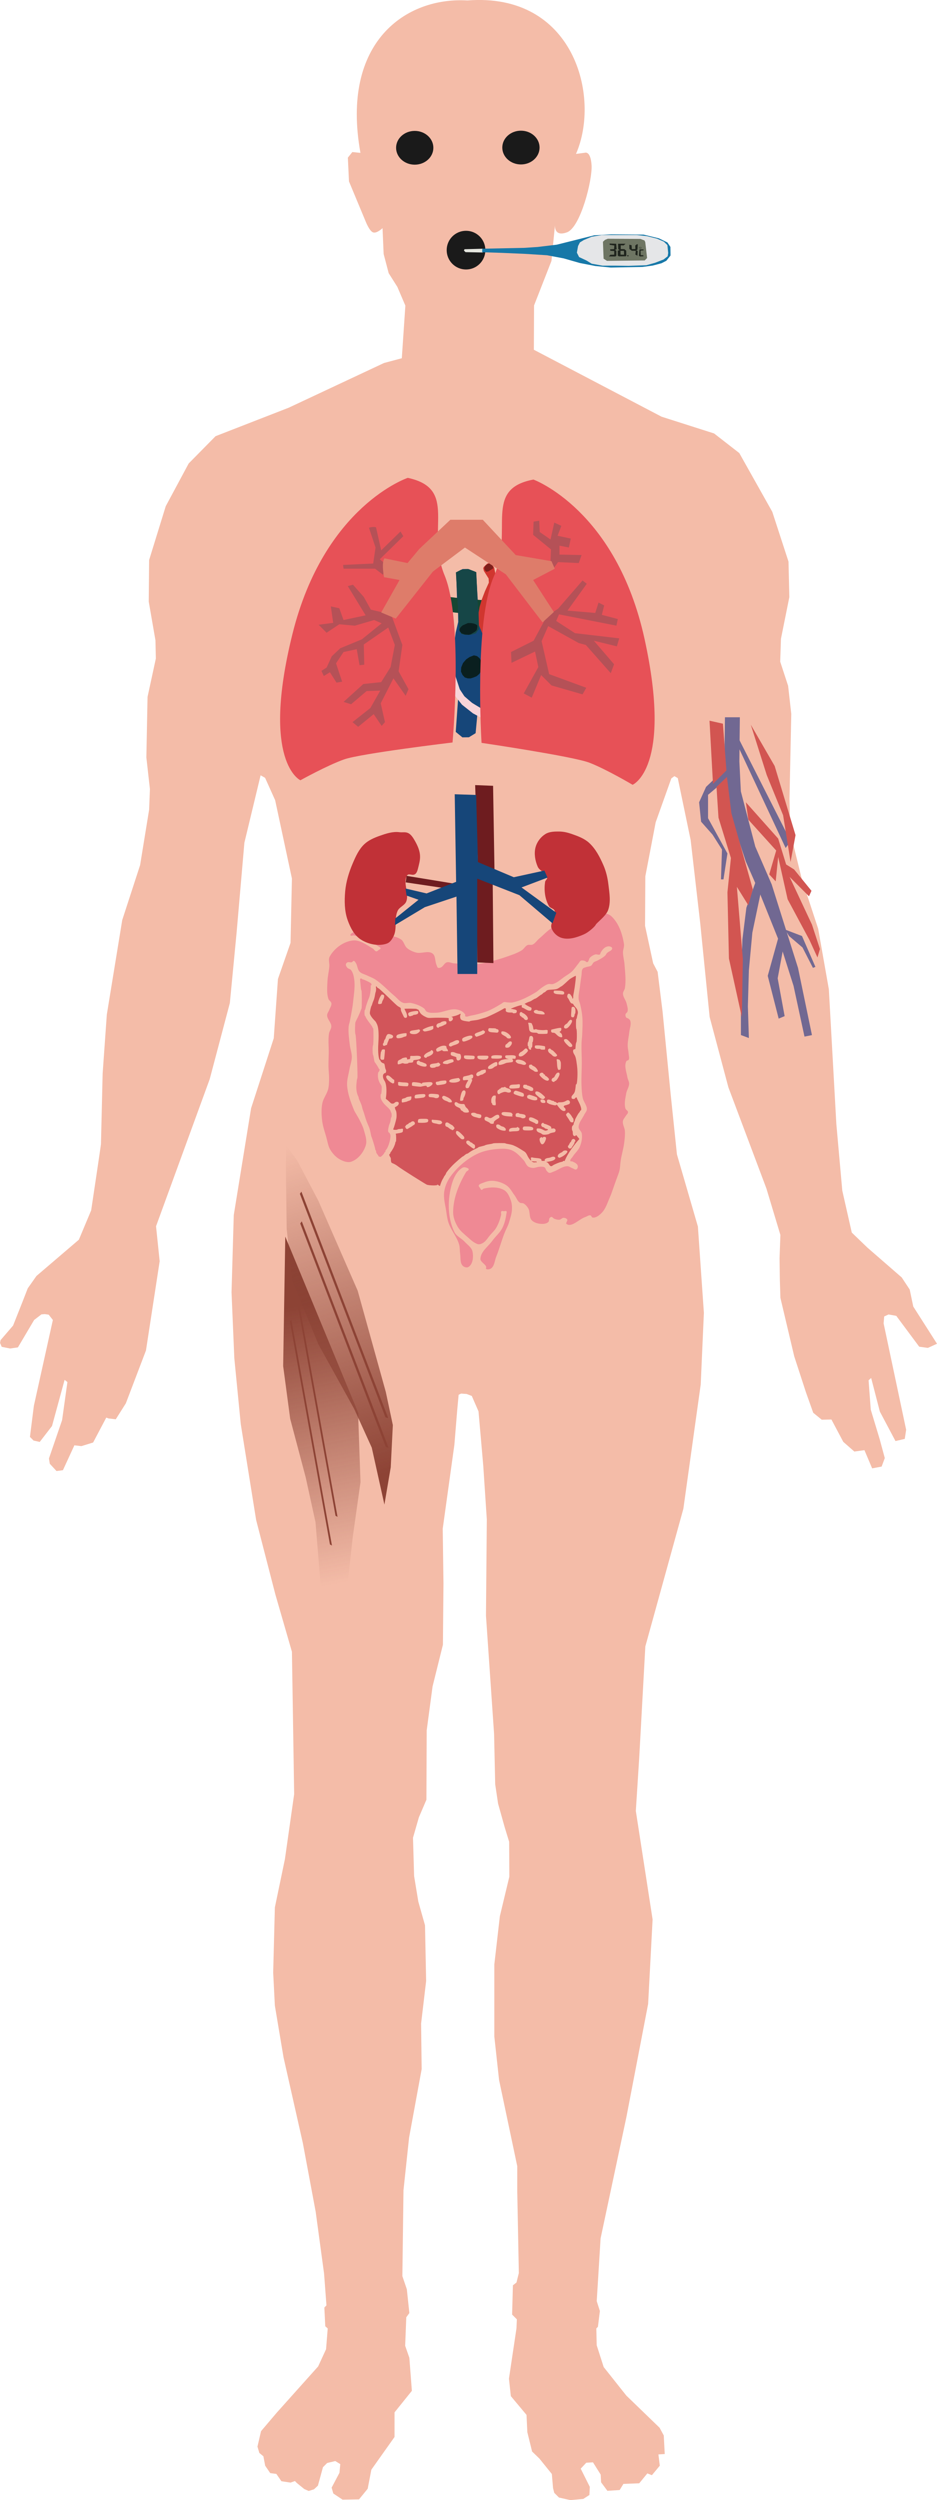 <?xml version="1.0" encoding="UTF-8"?>
<!-- Created with Inkscape (http://www.inkscape.org/) -->
<svg width="352.17" height="939.22" version="1.1" viewBox="0 0 352.17 939.22" xml:space="preserve"
    xmlns="http://www.w3.org/2000/svg" xmlns:xlink="http://www.w3.org/1999/xlink">
    <defs>
        <linearGradient id="linearGradient9" x1="101.14" x2="91.156" y1="185.87" y2="153.34"
            gradientTransform="translate(-14.237 24.915)" gradientUnits="userSpaceOnUse">
            <stop stop-color="#8d4335" offset="0" />
            <stop stop-color="#874033" stop-opacity="0" offset="1" />
        </linearGradient>
        <linearGradient id="linearGradient19" x1="92.352" x2="97.595" y1="169.32" y2="196.66"
            gradientTransform="translate(-14.237 24.915)" gradientUnits="userSpaceOnUse">
            <stop stop-color="#8d4335" offset="0" />
            <stop stop-color="#8c4335" stop-opacity="0" offset="1" />
        </linearGradient>
    </defs>
    <path transform="translate(-256.21 -69.613)"
        d="m472.69 127.44 3.344-0.446s2.142-0.876 2.519 4.638c0.377 5.514-4.146 23.363-9.217 25.247-5.07 1.884-4.53-2.741-4.53-2.741l-1.331 13.503-6.539 16.72-0.074 16.645 47.996 25.146 19.757 6.305 9.458 7.356 12.401 22.069 6.095 18.706 0.315 13.346-3.153 15.658-0.279 8.6 2.972 9.066 1.189 10.552-0.669 31.879 0.223 12.261 4.31 17.537 6.242 19.023 4.013 22.739 2.824 50.679 2.229 24.968 3.567 15.754 5.87 5.648 12.907 11.215 2.995 4.539 1.338 6.391 8.917 13.97-3.418 1.56-3.27-0.446-8.62-11.592-2.898-0.52-1.635 0.743-0.223 2.601 8.471 39.979-0.52 3.418-3.493 0.817-5.87-11.072-3.27-12.633-0.966 0.892 0.817 10.998 3.344 11.072 1.932 7.134-1.189 3.195-3.567 0.669-2.898-6.837-3.79 0.52-4.161-3.641-4.459-8.397-3.641 0.074-3.195-2.601-2.749-7.728-4.384-13.45-5.202-21.996-0.216-6.924-0.105-7.987 0.315-8.723-5.255-17.445-14.283-37.988-7.05-26.433-3.573-35.521-3.573-31.002-4.834-23.225-1.261-0.736-1.156 0.841-5.885 16.499-3.888 20.282-0.105 18.601 3.048 14.082 1.681 3.205 1.852 14.907 3.035 30.965 2.365 22.7 7.882 27.113 2.249 32.434-1.189 26.9-6.525 46.702-14.292 51.704-2.312 42.036-1.261 19.757 6.305 40.775-1.681 31.737-8.174 42.532-9.691 45.533-1.455 23.575 1.189 3.716-0.743 5.945-0.594 0.594 0.133 6.315 2.627 8.197 8.512 10.719 12.506 12.085 1.562 2.885 0.372 6.985-2.378 0.149 0.52 4.236-2.972 3.567-1.709-0.669-3.047 3.716-5.945 0.223-1.412 2.304-4.607 0.297-2.378-3.195-0.149-2.898-2.898-4.607-2.527 0.149-2.081 2.229 3.418 6.837-0.149 3.047-2.304 1.486-4.83 0.446-4.31-0.966-1.783-1.783-0.446-1.784-0.446-5.276-4.691-5.816-2.732-2.627-1.786-7.251-0.315-6.516-5.885-7.041-0.715-6.566 2.824-18.875 0.149-3.418-1.783-1.783 0.297-10.998 1.338-1.04 0.892-3.567-0.594-30.616v-9.512l-6.837-32.399-1.783-16.348v-27.049l2.081-18.132 3.567-14.862-0.074-13.079-1.709-5.573-2.452-8.769-1.083-7.247-0.42-18.916-3.048-44.453 0.315-36.151-1.337-20.228-1.783-20.361-2.526-5.796-1.932-0.743-2.081-0.149-0.929 0.446-0.557 6.019-1.04 12.744-4.384 31.545 0.282 20.589-0.21 23.015-3.888 15.658-2.207 16.499-0.105 26.062-2.837 6.621-2.207 7.672 0.42 14.397 1.576 9.563 2.522 8.933 0.42 20.913-1.892 15.974 0.21 17.13-4.729 25.747-2.102 19.757-0.42 32.263 1.681 4.939 0.946 8.933-1.156 1.576-0.42 10.719 1.576 4.519 0.946 12.401-6.516 8.092v9.248l-8.723 12.296-1.366 7.146-3.258 3.993-6.2 0.105-3.468-2.312-0.631-2.207 2.942-5.57 0.315-3.258-1.892-1.156-3.048 0.736-1.576 1.576-1.892 6.936-1.471 1.366-1.997 0.63-1.681-0.736-2.837-2.312-0.656-0.689-1.635 0.595-3.455-0.52-1.895-2.749-2.304-0.297-1.895-2.787-0.669-3.53-1.523-1.263-0.706-2.378 1.338-5.796 5.87-6.911 15.605-17.426 2.972-6.465 0.618-7.793-0.92-0.814-0.342-7.041 0.788-0.814-0.893-11.928-3.153-23.225-4.834-25.852-7.251-32.158-3.258-19.442-0.631-12.401 0.631-24.486 3.783-18.181 3.468-24.381-0.525-33.734-0.315-19.757-6.2-21.438-7.251-28.059-5.78-36.046-2.417-24.696-1.051-24.801 0.841-29.005 6.516-40.144 8.512-26.273 1.576-22.279 4.729-13.557 0.525-24.171-6.305-29.425-3.783-8.407-1.681-0.946-6.095 25.327-2.942 33.944-2.522 26.273-7.566 28.585-20.177 55.278 1.366 13.136-5.149 33.524-7.566 19.862-3.783 5.99-2.732-0.315-0.841-0.315-4.939 9.353-4.414 1.366-2.627-0.315-4.309 9.353-2.417 0.315-2.522-2.732-0.315-1.997 4.939-14.397 1.997-14.292-1.051-0.841-4.729 17.34-4.624 5.99-2.312-0.525-1.366-1.366 1.471-11.665 7.146-32.263-1.576-1.997-1.471-0.21-1.261 0.105-2.732 2.102-6.095 10.299-2.942 0.42-3.153-0.631-0.631-1.471 0.21-1.051 4.705-5.477 3.418-8.62 2.081-5.35 3.27-4.644 15.951-13.636 4.624-11.034s3.678-24.486 3.678-24.906 0.631-26.483 0.631-26.483l1.57-22.142 5.796-35.52 6.716-20.631 3.39-20.834 0.297-7.728-1.338-11.89 0.446-22.739 3.121-14.416-0.149-6.837-2.527-14.565 0.149-15.605 6.242-20.212 8.62-16.051 10.106-10.255 27.495-10.701 35.817-16.794 6.688-1.783 1.338-19.766-3.013-7.045-3.258-5.149-1.892-7.199-0.42-9.721s-2.055 2.005-3.468 1.629-2.837-4.046-2.837-4.046l-6.305-15.133-0.42-8.933 1.681-2.102 3.048 0.315c-7.53-41.844 17.255-58.632 40.199-57.262 40.057-3.156 50.209 36.195 40.816 57.65z"
        fill="#f4bca8" stroke-width="1.051" id="Body"/>
    <g transform="matrix(.568 0 0 .568 129.96 158.99)" stroke-width=".265" id="Heart">
        <path
            d="m73.056 98.748 4.264-2.307 3.95 0.035 4.929 2.027 2.167 34.955 2.936 7.55 3.705 5.663 3.635 1.888 1.468-20.484v-4.964l2.447-5.104 1.818-1.958 8.529-1.258 29.083-1.049 1.667 1.24 0.717 1.112-0.074 3.584-1.557 1.285-1.854 0.667-16.214 0.47-5.833 2.422-5.487 5.487-3.593 12.186-0.909 13.912 1.049 3.426-0.07 3.146-0.699 3.356 3.356 4.195 0.489 4.964 2.447 5.803 5.243 6.012 5.383 6.641 0.725 2.083-0.074 1.236-0.692 0.865-1.903 0.148-2.571 0.099-7.3-0.935-8.04-1.748-7.55-2.517-7.092-3.155-8.274-4.777-5.864-5.308-3.213-4.993-1.856-6.927-1.159-8.497 0.198-10.332 1.335-10.332 1.681-7.119-0.099-6.031-10.282-1.236-1.29-2.255-0.14-3.251 1.625-3.81 9.368 0.664z"
            fill="#164679" />
        <path
            d="m85.916 205-4.449 2.719-4.301 0.049-4.4-3.609 1.532-21.454 2.719 3.114 4.004 3.46 5.981 4.103z"
            fill="#164679" />
        <path d="m64.264 114.39 9.689 1.186 0.593 9.887-10.282-1.186-1.694-2.494 0.14-3.775z"
            fill="#164633" />
        <path
            d="m87.152 116.76 3.089 0.224-0.89 2.628c-0.101 0.711-0.5 1.384-0.698 2.076l-0.189 2.111-0.373 1.018-0.84-2.818z"
            fill="#164633" />
        <path
            d="m72.866 98.67 3.263-1.681 2.818-0.494 1.977-0.049 3.955 1.434 1.483 0.643 0.791 18.192 0.099 5.191s0.989 2.521 0.89 2.818c-0.099 0.297-0.049 2.966-0.049 2.966l0.346 5.388-0.297 3.015-2.027 2.818-3.164 0.989-3.609 0.099-2.818-0.643-1.532-2.274v-2.274l-0.494-9.59z"
            fill="#164647" />
        <path
            d="m81.467 139.95-2.867-0.247-2.027-0.742-1.137-1.434-0.148-1.335 0.757-1.316 1.276-1.171 1.73-0.769 1.748-0.769h1.975l1.783 0.297 1.381 0.489 1.049 0.664 0.07 1.101-0.245 1.381-0.21 0.786-1.031 0.961-1.258 0.752-1.625 0.979z"
            fill="#0a1f1f" />
        <path
            d="m84.755 153.54 2.076 0.47 1.706 1.434 1.112 1.928 0.47 1.829 0.124 2.447-0.742 2.323-1.087 1.78-1.829 1.582-2.132 0.87-1.923 0.594-1.818-0.035-1.923-0.594-1.538-1.643-1.014-2.237 0.14-2.761 1.188-2.901 2.097-2.447 2.342-1.573z"
            fill="#0a1f1f" />
        <path
            d="m102.56 167.89 2.936 0.07 2.447-0.909 1.363-1.573 0.839-2.936 1e-5 -2.901-1.153-2.622v-1.328s0.804-12.514 0.804-12.654 4.754-14.052 4.754-14.052l3.426-3.426 5.942-3.006 7.201-0.769 10.661-0.14 1.503-0.839 1.084-1.468 0.035-3.216-1.398-2.097-2.727-0.245-22.301 0.489-10.906 1.084-3.426 0.594-1.608 2.412-1.888 4.125-1.468 25.238-1.643 9.193-0.315 6.502 1.992 3.006z"
            fill="#164646" />
        <path
            d="m103.68 151.15 2.167 1.328 1.206 1.591 1.188 2.36 0.647 2.447 0.28 2.936-0.577 2.027-0.769 1.783-1.241 1.328-2.779-0.28-1.643-0.175-1.433-0.979-2.202-2.29-1.031-2.237 0.175-2.307 0.891-2.622 1.765-2.185 1.94-1.381z"
            fill="#0a1f1f" />
        <path
            d="m71.588 149.89c-0.21 0.559-2.377 6.572-2.377 6.572l-1.258 7.9 1.328 7.83 3.006 8.11 4.614 5.872 7.271 5.733 8.948 4.754 9.228 3.915 11.675 3.775 11.955 2.377 10.207-0.699 7.41-2.727 4.404-4.474 2.796-7.9 0.559-13.702-1.119-8.249-2.097-7.061-2.517-5.383-4.334-6.152-3.286-3.286-1.748-4.824-2.657-4.824-3.286-3.495-3.426-2.447-4.125-1.608-3.775-0.489-4.754 0.07-1.119 3.286 4.195-1.258 6.012 1.188 3.845 2.517 3.705 4.125 2.307 6.362 1.119 6.851 0.07 6.222 0.489 4.474 2.727 6.641 1.818 6.502 0.35 7.55-0.769 7.69-2.167 2.167-3.356-0.909-3.426-3.635-1.818-4.264-2.936-5.034-5.243-6.572-5.872-4.544-4.264-4.474-1.258 1.538 3.495 3.915 0.489 4.684 1.398 4.264 2.097 3.495 9.997 12.025 0.699 2.517-1.678 0.979-6.502-0.14-8.18-1.468-7.69-2.097-10.766-3.915-8.389-5.173-5.034-4.264-3.146-4.754-2.866-8.739-0.909-8.18z"
            fill="#f7d4d8" />
        <path
            d="m98.72 148.65-3.708-1.879-3.806-5.784-3.114-7.316-0.198-8.305 0.692-4.004 1.335-4.548 2.126-5.586 2.62-5.784-0.148-2.719-3.164-5.042-0.418-1.835 0.437-0.856 2.202-2.132 1.521-0.385 1.433 0.332 1.695 2.849 0.682 3.548 2.866 3.758 1.293 0.524 1.293-0.28 0.612-0.821 0.262-1.101 0.297-9.665 0.594-1.084 1.328-0.752 1.031-0.612 2.989 0.175 1.153 0.926 0.542 1.503-0.315 2.045-1.258 5.645-0.018 2.587 0.926-0.192 5.505-9.805 2.36-0.944 1.678 0.227 1.381 1.066 0.752 0.856-0.018 2.29s-0.577 1.521-0.647 1.573c-0.07 0.052-3.478 4.911-3.478 4.911l0.018 3.862 1.521 2.29 1.486 2.394 1.136 3.076 0.105 0.542-12.654 0.786-0.909-0.891-1.923-0.786-1.992 0.052s-0.682 0.122-0.839 0.175c-0.157 0.052-2.325 1.591-2.325 1.591l-0.786 0.769-0.122 0.839-0.018 0.734-0.717 1.206-1.783 3.915z"
            fill="#d0362f" />
        <path
            d="m113.01 132.68 4.35-1.335 6.08 1.236 3.757 2.422 3.856 4.301 2.224 6.377 1.236 7.168 0.494 10.282 2.719 6.624 1.73 6.426 0.494 7.86-0.593 7.761-2.422 2.175-3.856-0.791-3.213-3.658-2.62-5.734-2.422-3.955-4.845-6.08-4.103-3.164-6.13-6.328 0.297-4.004-1.186-3.658 0.791-13.496z"
            fill="#e38682" />
        <path
            d="m126.89 121.99 0.14 4.754 18.876-1.608 1.958 2.097 0.559 1.853 0.14 3.495-0.874 1.608-1.765 1.538h-1.346l-3.565 0.175-2.901 0.769 12.094 0.175s2.307 1.293 2.307 1.538 0.909 2.866 0.909 2.866l-0.35 2.901-0.839 1.573-1.713 0.454h-1.783l-4.964 0.559-2.831 0.769-1.538 1.258-1.538-1.783-1.748-4.719-2.482-4.474-3.6-3.845-3.461-2.482-3.74-1.398-4.195-0.559-4.684 0.14 3.565-3.985 6.222-3.286z"
            fill="#d0352f" />
        <path
            d="m109.74 143.11 7.217 7.712 2.175 3.361 1.384 3.51-0.445 3.559-2.571 1.977-3.46 0.544-3.955-1.038-0.198-3.015-1.038-2.966 0.247-5.339z"
            fill="#d0352f" />
        <g fill="#7d201c">
            <path
                d="m112.66 150.23 3.51 0.742 2.373 2.373 1.137 2.62 0.395 2.966-0.47 1.73-1.31 1.088-1.532 1.186-2.966 0.346-2.694-0.643-1.013-0.593 0.049-2.224-1.186-2.892 0.346-5.314 1.359-0.766z" />
            <path
                d="m121.78 137.02 3.006 1.188 1.853 1.188 1.503 1.748 0.524 2.272-0.489 1.853-1.538 1.258-1.888 0.245-1.573-0.594-2.132-1.468-2.272-2.517-0.629-2.761 1.258-1.643z" />
            <path
                d="m146.1 125.54 1.681 2.126 0.318 1.796 0.251 2.53-0.865 1.879-1.409 1.063-2.224-0.643-0.816-2.002-0.321-2.249 0.643-2.175 1.063-1.607z" />
            <path
                d="m150.25 137.38 1.706 1.186 0.717 1.236 0.148 2.051-0.198 1.854-1.162 0.84-1.434-0.049-1.631-2.274 0.717-3.485z" />
            <path
                d="m95.533 92.789-1.206 0.087-1.87 1.241-0.734 1.276v1.171l0.559 0.996 0.682 0.664 1.328-0.192 3.128-1.94 0.227-0.612-0.752-1.608z" />
            <path
                d="m109.47 89.253 1.94 0.284 1.013 1.273 0.136 1.668-0.803 1.52-1.285 0.704-0.976 0.136-2.249-0.791-1.298-1.261 0.111-1.582 1.483-1.236z" />
            <path
                d="m121.63 91.354 1.495 1.038 0.531 1.397-0.445 2.089-0.902 0.717s-1.656-0.742-1.891-0.89c-0.235-0.148-1.681-2.113-1.681-2.113l0.124-1.471 1.397-0.519z" />
        </g>
    </g>
    <g transform="matrix(3.78 0 0 3.78 -232.78 -119.09)" stroke-width=".265" id="Lungs">
        <path transform="translate(.099 -.297)"
            d="m102.03 79.292s-8.305 2.768-11.469 15.522c-3.164 12.754 0.791 14.534 0.791 14.534s2.669-1.483 4.35-2.076c1.681-0.593 10.777-1.681 10.777-1.681s1.088-12.062-0.791-16.61 1.384-8.601-3.658-9.689zm12.495 0.17s8.227 2.993 11.043 15.828c2.816 12.835-1.185 14.507-1.185 14.507s-2.628-1.555-4.292-2.194c-1.664-0.639-10.727-1.973-10.727-1.973s-0.76-12.087 1.242-16.582c2.001-4.495-1.15-8.636 3.92-9.586z"
            fill="#e75157" />
        <g fill="#b55157">
            <path
                d="m96.164 89.756 0.514-0.14 1.076 1.216 0.702 1.263 2.011 0.468 1.123 3.04-0.374 2.619 0.982 1.777-0.281 0.655-1.216-1.731-1.263 2.479 0.421 1.871-0.327 0.374-0.795-1.169-1.544 1.263-0.561-0.468 1.777-1.403 0.982-1.731-1.356 0.047-1.544 1.31-0.748-0.234 1.964-1.777 1.777-0.187 0.935-1.497 0.421-2.198-0.655-1.731-2.432 1.684 0.047 2.011-0.468 0.047-0.281-1.59-1.31 0.281-0.748 1.123 0.608 1.824-0.561 0.094-0.655-1.029-0.608 0.374-0.234-0.514 0.514-0.327 0.514-1.123 0.842-0.795 2.151-0.889 1.964-1.59-0.748-0.327-1.918 0.561-1.544-0.14-1.263 0.842-0.795-0.795 1.45-0.187-0.234-1.637 0.842 0.187 0.421 1.169 2.198-0.468z" />
            <path
                d="m98.97 83.909c-0.327-0.094-0.702 0.047-0.702 0.047l0.655 1.964-0.234 1.59-2.993 0.14 0.047 0.374h3.134l0.795 0.608 0.234-1.076-0.561-0.468 2.339-2.292-0.281-0.468-1.918 1.871z" />
            <path
                d="m115.95 92.749 1.123-0.748 2.432-2.806 0.421 0.327-1.918 2.666 2.76 0.234 0.327-1.029 0.561 0.281-0.234 0.935 1.59 0.421-0.14 0.655-5.706-1.123-0.281 0.655 1.871 1.216 4.397 0.514-0.234 0.795-2.292-0.561 2.011 2.339-0.327 0.889-2.479-2.806-0.702-0.187-3.04-1.684-0.655 1.497 0.748 3.274 3.695 1.356-0.374 0.655-3.087-0.889-1.029-1.029-0.935 2.245-0.795-0.421 1.45-2.619-0.327-1.544-2.339 1.123-0.047-1.076 2.245-1.123z" />
            <path
                d="m116.32 87.277 0.047-1.169-1.777-1.45 0.047-1.31 0.561-0.094 0.047 1.123 1.076 0.748 0.374-1.684 0.702 0.327-0.374 0.982 1.31 0.281-0.187 0.889-0.935-0.187v0.889l2.198 0.047-0.281 0.795-2.058-0.094-0.468 0.655z" />
        </g>
        <path
            d="m99.812 86.996c-0.327 0.421-0.047 1.871-0.047 1.871l1.544 0.281-1.824 3.227 1.45 0.608 3.695-4.677 3.18-2.385 4.069 2.666 3.648 4.771 1.123-1.029-2.058-3.18 2.151-1.123-0.327-0.748-3.555-0.608-3.274-3.508h-3.227l-3.087 2.9-1.169 1.403z"
            fill="#de7c6a" />
    </g>
    <g id="Intestin">
        <g fill="none" stroke-width=".273">
            <path
                d="m182.29 476.04c-1.354-1.609-2.204-3.829-1.57-4.098 0.117-0.05 0.751-0.95 1.407-1.999 0.657-1.05 2.187-3.013 3.4-4.362 1.213-1.349 2.614-3.093 3.113-3.875 0.873-1.368 1.681-4.19 1.681-5.872 0-0.675-0.095-0.75-0.954-0.75-0.894 0-0.955 0.056-0.96 0.886-0.013 1.955-1.222 4.478-3.31 6.903-1.1 1.278-2.43 2.871-2.955 3.539-0.904 1.151-1.011 1.207-2.038 1.064-0.755-0.105-1.383-0.448-2.069-1.13-0.542-0.539-1.649-1.307-2.461-1.708-2.619-1.294-4.459-4.546-5.149-9.102-0.268-1.771-0.248-2.585 0.126-4.968 0.246-1.567 0.622-3.187 0.837-3.598 0.215-0.411 0.391-0.894 0.392-1.072 2e-3 -0.455 1.571-3.311 2.424-4.413 1.946-2.514 1.81-2.193 1.192-2.811-0.791-0.791-1.383-0.475-2.775 1.484-1.56 2.195-2.572 4.258-3.47 7.069-0.651 2.041-0.725 2.688-0.735 6.492-6e-3 2.324-0.057 3.98-0.114 3.68-0.057-0.3-0.463-2.002-0.902-3.781-0.955-3.868-0.968-4.281-0.214-7.074 1.755-6.504 9.778-13.347 17.347-14.795 2.53-0.484 3.811-0.486 6.095-8e-3 3.002 0.628 4.826 1.91 6.469 4.548 1.346 2.16 2.024 2.59 3.636 2.301 0.646-0.115 1.785-0.225 2.533-0.242 1.321-0.032 1.375-2e-3 1.925 1.058 0.715 1.378 1.633 1.559 2.922 0.577 1.547-1.18 3.219-1.791 4.918-1.798 1.38-5e-3 1.66 0.087 2.21 0.725 0.583 0.678 0.69 0.706 1.463 0.385 0.793-0.329 0.818-0.385 0.5-1.141-0.296-0.704-1.685-1.982-2.422-2.227-0.246-0.082 0.046-0.762 0.966-2.245 0.518-0.835 3.827-4.897 4.073-5 0.381-0.159 0.234-1.328-0.214-1.7-0.898-0.745-2.022-2.693-2.022-3.503 0-1.293 0.946-3.476 2.023-4.668 1.377-1.524 1.253-3.264-0.423-5.961-1.131-1.82-1.256-3.097-0.52-5.309 0.705-2.119 0.679-4.093-0.126-9.508-0.467-3.14-0.479-3.642-0.126-5.18 0.43-1.872 0.472-3.835 0.152-7.156-0.165-1.715-0.118-2.436 0.223-3.374 0.736-2.027 0.582-3.441-0.521-4.787-1.033-1.261-1.214-2.398-0.677-4.245 0.152-0.524 0.469-2.67 0.704-4.769 0.235-2.099 0.568-4.151 0.741-4.56 0.278-0.66 0.42-0.726 1.273-0.589 1.113 0.178 2.2-0.514 2.884-1.836 0.228-0.442 0.541-0.725 0.694-0.63 0.917 0.567 3.788-1.015 3.788-2.087 0-0.287 0.111-0.521 0.246-0.521 0.367 0 2.208-1.691 2.206-2.027-9.5e-4 -0.16-0.347-0.487-0.769-0.727-0.73-0.415-0.804-0.406-1.513 0.204-0.41 0.353-0.929 0.641-1.154 0.641s-0.653 0.552-0.952 1.227c-0.556 1.256-1.374 1.625-2.067 0.931-0.447-0.447-1.994 0.437-1.994 1.139 0 1.403-0.967 1.997-1.99 1.222-0.7-0.531-2.1 0.015-2.1 0.817 0 0.973-1.164 2.386-2.735 3.319-0.82 0.487-2.104 1.426-2.853 2.088-2.741 2.42-2.809 2.455-5.073 2.609-1.963 0.134-2.182 0.213-3.252 1.175-2.3 2.07-5.172 3.609-9.533 5.108-0.975 0.335-1.965 0.709-2.2 0.83-0.273 0.141-0.712 0.035-1.211-0.293l-0.783-0.514-1.092 0.803c-0.601 0.442-1.202 0.803-1.337 0.803s-0.571 0.232-0.969 0.515c-1.413 1.006-5.998 2.761-8.254 3.16-3.027 0.535-3.239 0.526-3.239-0.145 0-0.776-0.707-2.067-1.245-2.273-0.246-0.095-1.324 0.149-2.396 0.541-1.615 0.591-2.553 0.734-5.492 0.837-1.949 0.069-4.096 0.024-4.771-0.099-1.058-0.193-1.296-0.366-1.732-1.256-0.796-1.625-1.464-1.911-4.63-1.979-1.524-0.033-2.973-0.073-3.22-0.089-0.247-0.016-1.781-1.332-3.408-2.925-4.473-4.378-7.456-6.526-10.873-7.827-2.493-0.95-3.399-2.056-3.399-4.149 0-0.864-0.067-0.941-0.818-0.941-0.57 0-0.818 0.133-0.818 0.439 0 0.433-0.513 0.416-1.747-0.058-0.301-0.115-0.435-0.011-0.438 0.34-2e-3 0.278-0.078 0.782-0.168 1.12-0.132 0.492-0.052 0.613 0.403 0.613 0.312 0 0.987 0.368 1.499 0.817 0.905 0.795 0.941 0.905 1.28 3.952 0.278 2.493 0.282 3.623 0.018 5.521-0.622 4.484-1.444 9.201-1.841 10.566-0.836 2.872-0.796 3.559 0.575 9.815 0.684 3.12 0.575 4.318-0.756 8.315-0.483 1.45-0.59 2.416-0.592 5.316-2e-3 3.087 0.081 3.755 0.642 5.18 0.881 2.236 1.912 4.282 3.285 6.517 0.636 1.036 1.534 2.814 1.996 3.953 0.775 1.912 0.847 2.373 0.948 6.024 0.142 5.15-0.097 5.942-1.992 6.599-2.19 0.76-5.622 0.452-8.098-0.727-1.044-0.497-2.649-2.18-2.649-2.779 0-0.179-0.288-0.673-0.641-1.097-1.17-1.406-1.352-2.043-1.412-4.931-0.042-2.038-0.17-2.937-0.467-3.277-0.61-0.7-1.569-3.727-1.569-4.951 0-2.416 1.501-7.365 2.763-9.106 0.96-1.326 0.979-2.154 0.105-4.578l-0.676-1.875 1.89-5.221-1.011-1.953c-0.885-1.71-1.011-2.192-1.011-3.869 0-1.509 0.13-2.126 0.611-2.905 0.336-0.544 0.777-1.053 0.98-1.131 0.702-0.269 0.792-1.578 0.167-2.423-0.725-0.981-1.364-2.765-1.364-3.808 0-0.939 0.636-2.278 1.182-2.487 0.776-0.298 0.798-1.546 0.044-2.534-1.902-2.494-2.185-4.575-1.055-7.766 0.776-2.192 0.871-3.366 0.527-6.531-0.207-1.909-0.174-2.148 0.484-3.408 1.596-3.059 3.857-4.657 7.492-5.293 2.449-0.429 6.285 0.894 8.502 2.932 0.675 0.621 1.288 1.127 1.363 1.127 0.423-6e-3 1.342-1.085 1.212-1.424-0.172-0.448-3.468-3.193-3.837-3.196-0.131-9.2e-4 -0.606-0.197-1.056-0.435-0.889-0.471-5.244-1.276-5.626-1.04-0.129 0.08-0.235 0.07-0.235-0.023 0-0.28 2.251-2.59 2.524-2.59 0.14 0 0.641-0.276 1.114-0.613 0.801-0.572 1.143-0.613 5.003-0.613 2.404 0 4.254 0.114 4.407 0.273 0.145 0.15 0.305 0.514 0.355 0.81 0.071 0.417-0.153 0.618-1 0.899-0.6 0.199-1.303 0.571-1.562 0.828-0.447 0.442-0.44 0.507 0.144 1.239l0.616 0.772 1.328-0.706c0.73-0.388 1.62-0.706 1.978-0.706 2.008 0 4.515 2.11 5.994 5.044 0.529 1.05 1.103 1.999 1.276 2.109 0.519 0.331 1.343 0.22 2.495-0.337 1.526-0.737 3.449-0.695 5.154 0.114 1.864 0.885 2.464 1.912 2.262 3.873-0.129 1.246-0.075 1.509 0.356 1.739 0.84 0.449 1.19 0.302 1.972-0.829 0.688-0.994 0.847-1.08 2.003-1.08 0.691 0 1.935 0.198 2.766 0.439 1.106 0.322 1.956 0.386 3.177 0.239 0.917-0.11 2.587-0.162 3.712-0.117 5.404 0.218 5.52 0.204 6.127-0.733 1.166-1.801 1.797-2.009 6.099-2.009h3.877l0.755-0.772c0.415-0.425 1.116-1.347 1.558-2.05 0.887-1.41 2.194-2 3.7-1.669 1.039 0.228 2.147-0.462 2.147-1.336 0-0.859 1.24-3.157 2.135-3.955 1.105-0.986 2.807-1.652 4.724-1.848 1.583-0.162 1.854-0.29 3.194-1.508 1.278-1.162 2.909-2.129 3.592-2.129 0.12 0 0.577 0.302 1.015 0.67l0.796 0.67 1.065-0.564c0.586-0.31 1.692-0.905 2.458-1.322 1.883-1.024 2.818-1.188 4.624-0.814 1.727 0.359 2.996 0.896 4.683 1.982 2.203 1.419 3.685 5.066 4.047 9.957 0.177 2.394 0.155 2.561-0.396 2.946-0.852 0.597-0.743 1.796 0.408 4.476 1.291 3.007 1.566 6.108 0.705 7.948-1.386 2.959-1.369 4.02 0.109 6.941 0.741 1.464 0.837 2.691 0.236 3.027-0.227 0.127-0.521 0.611-0.655 1.077-0.268 0.934 0.03 1.446 0.842 1.446 0.266 0 0.687 0.309 0.934 0.686 0.518 0.791 0.366 2.813-0.337 4.471-0.74 1.746-0.916 3.641-0.501 5.381 0.686 2.87 0.374 5.345-0.716 5.691-0.771 0.245-1.423 1.675-1.222 2.68 0.092 0.462 0.672 1.674 1.287 2.693 1.698 2.811 1.697 3.639-0.01 6.617-1.69 2.948-1.75 3.677-0.438 5.395 0.951 1.245 1.204 2.186 0.676 2.512-0.515 0.319-1.631 2.835-1.631 3.679 0 0.851 0.855 2.819 1.359 3.131 0.532 0.329 0.269 1.805-0.655 3.675-1.203 2.434-1.621 4.479-1.389 6.791 0.171 1.7 0.098 2.065-1.092 5.494-3.401 9.795-4.136 11.689-4.949 12.756-1.311 1.719-3.652 3.867-4.215 3.867-0.13 0-0.236-0.28-0.236-0.622 0-0.45-0.242-0.713-0.875-0.952-0.808-0.305-0.939-0.271-1.704 0.443-1.73 1.614-4.415 2.758-6.486 2.764-1.115 3e-3 -1.263-0.17-0.577-0.671 0.409-0.299 0.405-0.389-0.054-1.121-0.274-0.437-0.535-0.846-0.58-0.907-0.044-0.062-0.296 0.077-0.56 0.307-0.263 0.231-0.933 0.579-1.488 0.775-1.029 0.363-1.515 0.254-2.712-0.609-0.62-0.447-1.994 0.418-1.733 1.09 0.361 0.928 0.248 1.003-1.635 1.088-4.168 0.187-5.265-0.905-5.75-5.722-0.194-1.932-0.568-2.32-1.901-1.971-1.15 0.301-1.912-0.328-3.06-2.525-2.805-5.369-7.38-7.388-11.773-5.196-0.97 0.484-1.802 1.014-1.849 1.179-0.048 0.165 0.145 0.586 0.428 0.935l0.515 0.636 1.398-0.731c2.497-1.306 5.298-0.86 7.43 1.183 2.392 2.292 3.229 5.799 2.275 9.526-0.51 1.991-0.847 2.833-2.568 6.422-1.26 2.627-2.385 5.883-3 8.686-0.581 2.644-1.903 4.805-2.94 4.805-0.306 0-0.881-0.384-1.276-0.854z" />
            <path
                d="m182.29 476.04c-1.354-1.609-2.204-3.829-1.57-4.098 0.117-0.05 0.751-0.95 1.407-1.999 0.657-1.05 2.187-3.013 3.4-4.362 1.213-1.349 2.614-3.093 3.113-3.875 0.873-1.368 1.681-4.19 1.681-5.872 0-0.675-0.095-0.75-0.954-0.75-0.894 0-0.955 0.056-0.96 0.886-0.013 1.955-1.222 4.478-3.31 6.903-1.1 1.278-2.43 2.871-2.955 3.539-0.904 1.151-1.011 1.207-2.038 1.064-0.755-0.105-1.383-0.448-2.069-1.13-0.542-0.539-1.649-1.307-2.461-1.708-2.619-1.294-4.459-4.546-5.149-9.102-0.268-1.771-0.248-2.585 0.126-4.968 0.246-1.567 0.622-3.187 0.837-3.598 0.215-0.411 0.391-0.894 0.392-1.072 2e-3 -0.455 1.571-3.311 2.424-4.413 1.946-2.514 1.81-2.193 1.192-2.811-0.791-0.791-1.383-0.475-2.775 1.484-1.56 2.195-2.572 4.258-3.47 7.069-0.651 2.041-0.725 2.688-0.735 6.492-6e-3 2.324-0.057 3.98-0.114 3.68-0.057-0.3-0.463-2.002-0.902-3.781-0.955-3.868-0.968-4.281-0.214-7.074 1.755-6.504 9.778-13.347 17.347-14.795 2.53-0.484 3.811-0.486 6.095-8e-3 3.002 0.628 4.826 1.91 6.469 4.548 1.346 2.16 2.024 2.59 3.636 2.301 0.646-0.115 1.785-0.225 2.533-0.242 1.321-0.032 1.375-2e-3 1.925 1.058 0.715 1.378 1.633 1.559 2.922 0.577 1.547-1.18 3.219-1.791 4.918-1.798 1.38-5e-3 1.66 0.087 2.21 0.725 0.583 0.678 0.69 0.706 1.463 0.385 0.793-0.329 0.818-0.385 0.5-1.141-0.296-0.704-1.685-1.982-2.422-2.227-0.246-0.082 0.046-0.762 0.966-2.245 0.518-0.835 3.827-4.897 4.073-5 0.381-0.159 0.234-1.328-0.214-1.7-0.898-0.745-2.022-2.693-2.022-3.503 0-1.293 0.946-3.476 2.023-4.668 1.377-1.524 1.253-3.264-0.423-5.961-1.131-1.82-1.256-3.097-0.52-5.309 0.705-2.119 0.679-4.093-0.126-9.508-0.467-3.14-0.479-3.642-0.126-5.18 0.43-1.872 0.472-3.835 0.152-7.156-0.165-1.715-0.118-2.436 0.223-3.374 0.736-2.027 0.582-3.441-0.521-4.787-1.033-1.261-1.214-2.398-0.677-4.245 0.152-0.524 0.469-2.67 0.704-4.769 0.235-2.099 0.568-4.151 0.741-4.56 0.278-0.66 0.42-0.726 1.273-0.589 1.113 0.178 2.2-0.514 2.884-1.836 0.228-0.442 0.541-0.725 0.694-0.63 0.917 0.567 3.788-1.015 3.788-2.087 0-0.287 0.111-0.521 0.246-0.521 0.367 0 2.208-1.691 2.206-2.027-9.5e-4 -0.16-0.347-0.487-0.769-0.727-0.73-0.415-0.804-0.406-1.513 0.204-0.41 0.353-0.929 0.641-1.154 0.641s-0.653 0.552-0.952 1.227c-0.556 1.256-1.374 1.625-2.067 0.931-0.447-0.447-1.994 0.437-1.994 1.139 0 1.403-0.967 1.997-1.99 1.222-0.7-0.531-2.1 0.015-2.1 0.817 0 0.973-1.164 2.386-2.735 3.319-0.82 0.487-2.104 1.426-2.853 2.088-2.741 2.42-2.809 2.455-5.073 2.609-1.963 0.134-2.182 0.213-3.252 1.175-2.3 2.07-5.172 3.609-9.533 5.108-0.975 0.335-1.965 0.709-2.2 0.83-0.273 0.141-0.712 0.035-1.211-0.293l-0.783-0.514-1.092 0.803c-0.601 0.442-1.202 0.803-1.337 0.803s-0.571 0.232-0.969 0.515c-1.413 1.006-5.998 2.761-8.254 3.16-3.027 0.535-3.239 0.526-3.239-0.145 0-0.776-0.707-2.067-1.245-2.273-0.246-0.095-1.324 0.149-2.396 0.541-1.615 0.591-2.553 0.734-5.492 0.837-1.949 0.069-4.096 0.024-4.771-0.099-1.058-0.193-1.296-0.366-1.732-1.256-0.796-1.625-1.464-1.911-4.63-1.979-1.524-0.033-2.973-0.073-3.22-0.089-0.247-0.016-1.781-1.332-3.408-2.925-4.473-4.378-7.456-6.526-10.873-7.827-2.493-0.95-3.399-2.056-3.399-4.149 0-0.864-0.067-0.941-0.818-0.941-0.57 0-0.818 0.133-0.818 0.439 0 0.433-0.513 0.416-1.747-0.058-0.301-0.115-0.435-0.011-0.438 0.34-2e-3 0.278-0.078 0.782-0.168 1.12-0.132 0.492-0.052 0.613 0.403 0.613 0.312 0 0.987 0.368 1.499 0.817 0.905 0.795 0.941 0.905 1.28 3.952 0.278 2.493 0.282 3.623 0.018 5.521-0.622 4.484-1.444 9.201-1.841 10.566-0.836 2.872-0.796 3.559 0.575 9.815 0.684 3.12 0.575 4.318-0.756 8.315-0.483 1.45-0.59 2.416-0.592 5.316-2e-3 3.087 0.081 3.755 0.642 5.18 0.881 2.236 1.912 4.282 3.285 6.517 0.636 1.036 1.534 2.814 1.996 3.953 0.775 1.912 0.847 2.373 0.948 6.024 0.142 5.15-0.097 5.942-1.992 6.599-2.19 0.76-5.622 0.452-8.098-0.727-1.044-0.497-2.649-2.18-2.649-2.779 0-0.179-0.288-0.673-0.641-1.097-1.17-1.406-1.352-2.043-1.412-4.931-0.042-2.038-0.17-2.937-0.467-3.277-0.61-0.7-1.569-3.727-1.569-4.951 0-2.416 1.501-7.365 2.763-9.106 0.96-1.326 0.979-2.154 0.105-4.578l-0.676-1.875 1.89-5.221-1.011-1.953c-0.885-1.71-1.011-2.192-1.011-3.869 0-1.509 0.13-2.126 0.611-2.905 0.336-0.544 0.777-1.053 0.98-1.131 0.702-0.269 0.792-1.578 0.167-2.423-0.725-0.981-1.364-2.765-1.364-3.808 0-0.939 0.636-2.278 1.182-2.487 0.776-0.298 0.798-1.546 0.044-2.534-1.902-2.494-2.185-4.575-1.055-7.766 0.776-2.192 0.871-3.366 0.527-6.531-0.207-1.909-0.174-2.148 0.484-3.408 1.596-3.059 3.857-4.657 7.492-5.293 2.449-0.429 6.285 0.894 8.502 2.932 0.675 0.621 1.288 1.127 1.363 1.127 0.423-6e-3 1.342-1.085 1.212-1.424-0.172-0.448-3.468-3.193-3.837-3.196-0.131-9.2e-4 -0.606-0.197-1.056-0.435-0.889-0.471-5.244-1.276-5.626-1.04-0.129 0.08-0.235 0.07-0.235-0.023 0-0.28 2.251-2.59 2.524-2.59 0.14 0 0.641-0.276 1.114-0.613 0.801-0.572 1.143-0.613 5.003-0.613 2.404 0 4.254 0.114 4.407 0.273 0.145 0.15 0.305 0.514 0.355 0.81 0.071 0.417-0.153 0.618-1 0.899-0.6 0.199-1.303 0.571-1.562 0.828-0.447 0.442-0.44 0.507 0.144 1.239l0.616 0.772 1.328-0.706c0.73-0.388 1.62-0.706 1.978-0.706 2.008 0 4.515 2.11 5.994 5.044 0.529 1.05 1.103 1.999 1.276 2.109 0.519 0.331 1.343 0.22 2.495-0.337 1.526-0.737 3.449-0.695 5.154 0.114 1.864 0.885 2.464 1.912 2.262 3.873-0.129 1.246-0.075 1.509 0.356 1.739 0.84 0.449 1.19 0.302 1.972-0.829 0.688-0.994 0.847-1.08 2.003-1.08 0.691 0 1.935 0.198 2.766 0.439 1.106 0.322 1.956 0.386 3.177 0.239 0.917-0.11 2.587-0.162 3.712-0.117 5.404 0.218 5.52 0.204 6.127-0.733 1.166-1.801 1.797-2.009 6.099-2.009h3.877l0.755-0.772c0.415-0.425 1.116-1.347 1.558-2.05 0.887-1.41 2.194-2 3.7-1.669 1.039 0.228 2.147-0.462 2.147-1.336 0-0.859 1.24-3.157 2.135-3.955 1.105-0.986 2.807-1.652 4.724-1.848 1.583-0.162 1.854-0.29 3.194-1.508 1.278-1.162 2.909-2.129 3.592-2.129 0.12 0 0.577 0.302 1.015 0.67l0.796 0.67 1.065-0.564c0.586-0.31 1.692-0.905 2.458-1.322 1.883-1.024 2.818-1.188 4.624-0.814 1.727 0.359 2.996 0.896 4.683 1.982 2.203 1.419 3.685 5.066 4.047 9.957 0.177 2.394 0.155 2.561-0.396 2.946-0.852 0.597-0.743 1.796 0.408 4.476 1.291 3.007 1.566 6.108 0.705 7.948-1.386 2.959-1.369 4.02 0.109 6.941 0.741 1.464 0.837 2.691 0.236 3.027-0.227 0.127-0.521 0.611-0.655 1.077-0.268 0.934 0.03 1.446 0.842 1.446 0.266 0 0.687 0.309 0.934 0.686 0.518 0.791 0.366 2.813-0.337 4.471-0.74 1.746-0.916 3.641-0.501 5.381 0.686 2.87 0.374 5.345-0.716 5.691-0.771 0.245-1.423 1.675-1.222 2.68 0.092 0.462 0.672 1.674 1.287 2.693 1.698 2.811 1.697 3.639-0.01 6.617-1.69 2.948-1.75 3.677-0.438 5.395 0.951 1.245 1.204 2.186 0.676 2.512-0.515 0.319-1.631 2.835-1.631 3.679 0 0.851 0.855 2.819 1.359 3.131 0.532 0.329 0.269 1.805-0.655 3.675-1.203 2.434-1.621 4.479-1.389 6.791 0.171 1.7 0.098 2.065-1.092 5.494-3.401 9.795-4.136 11.689-4.949 12.756-1.311 1.719-3.652 3.867-4.215 3.867-0.13 0-0.236-0.28-0.236-0.622 0-0.45-0.242-0.713-0.875-0.952-0.808-0.305-0.939-0.271-1.704 0.443-1.73 1.614-4.415 2.758-6.486 2.764-1.115 3e-3 -1.263-0.17-0.577-0.671 0.409-0.299 0.405-0.389-0.054-1.121-0.274-0.437-0.535-0.846-0.58-0.907-0.044-0.062-0.296 0.077-0.56 0.307-0.263 0.231-0.933 0.579-1.488 0.775-1.029 0.363-1.515 0.254-2.712-0.609-0.62-0.447-1.994 0.418-1.733 1.09 0.361 0.928 0.248 1.003-1.635 1.088-4.168 0.187-5.265-0.905-5.75-5.722-0.194-1.932-0.568-2.32-1.901-1.971-1.15 0.301-1.912-0.328-3.06-2.525-2.805-5.369-7.38-7.388-11.773-5.196-0.97 0.484-1.802 1.014-1.849 1.179-0.048 0.165 0.145 0.586 0.428 0.935l0.515 0.636 1.398-0.731c2.497-1.306 5.298-0.86 7.43 1.183 2.392 2.292 3.229 5.799 2.275 9.526-0.51 1.991-0.847 2.833-2.568 6.422-1.26 2.627-2.385 5.883-3 8.686-0.581 2.644-1.903 4.805-2.94 4.805-0.306 0-0.881-0.384-1.276-0.854z" />
            <path
                d="m182.29 476.04c-1.354-1.609-2.204-3.829-1.57-4.098 0.117-0.05 0.751-0.95 1.407-1.999 0.657-1.05 2.187-3.013 3.4-4.362 1.213-1.349 2.614-3.093 3.113-3.875 0.873-1.368 1.681-4.19 1.681-5.872 0-0.675-0.095-0.75-0.954-0.75-0.894 0-0.955 0.056-0.96 0.886-0.013 1.955-1.222 4.478-3.31 6.903-1.1 1.278-2.43 2.871-2.955 3.539-0.904 1.151-1.011 1.207-2.038 1.064-0.755-0.105-1.383-0.448-2.069-1.13-0.542-0.539-1.649-1.307-2.461-1.708-2.619-1.294-4.459-4.546-5.149-9.102-0.268-1.771-0.248-2.585 0.126-4.968 0.246-1.567 0.622-3.187 0.837-3.598 0.215-0.411 0.391-0.894 0.392-1.072 2e-3 -0.455 1.571-3.311 2.424-4.413 1.946-2.514 1.81-2.193 1.192-2.811-0.791-0.791-1.383-0.475-2.775 1.484-1.56 2.195-2.572 4.258-3.47 7.069-0.651 2.041-0.725 2.688-0.735 6.492-6e-3 2.324-0.057 3.98-0.114 3.68-0.057-0.3-0.463-2.002-0.902-3.781-0.955-3.868-0.968-4.281-0.214-7.074 1.755-6.504 9.778-13.347 17.347-14.795 2.53-0.484 3.811-0.486 6.095-8e-3 3.002 0.628 4.826 1.91 6.469 4.548 1.346 2.16 2.024 2.59 3.636 2.301 0.646-0.115 1.785-0.225 2.533-0.242 1.321-0.032 1.375-2e-3 1.925 1.058 0.715 1.378 1.633 1.559 2.922 0.577 1.547-1.18 3.219-1.791 4.918-1.798 1.38-5e-3 1.66 0.087 2.21 0.725 0.583 0.678 0.69 0.706 1.463 0.385 0.793-0.329 0.818-0.385 0.5-1.141-0.296-0.704-1.685-1.982-2.422-2.227-0.246-0.082 0.046-0.762 0.966-2.245 0.518-0.835 3.827-4.897 4.073-5 0.381-0.159 0.234-1.328-0.214-1.7-0.898-0.745-2.022-2.693-2.022-3.503 0-1.293 0.946-3.476 2.023-4.668 1.377-1.524 1.253-3.264-0.423-5.961-1.131-1.82-1.256-3.097-0.52-5.309 0.705-2.119 0.679-4.093-0.126-9.508-0.467-3.14-0.479-3.642-0.126-5.18 0.43-1.872 0.472-3.835 0.152-7.156-0.165-1.715-0.118-2.436 0.223-3.374 0.736-2.027 0.582-3.441-0.521-4.787-1.033-1.261-1.214-2.398-0.677-4.245 0.152-0.524 0.469-2.67 0.704-4.769 0.235-2.099 0.568-4.151 0.741-4.56 0.278-0.66 0.42-0.726 1.273-0.589 1.113 0.178 2.2-0.514 2.884-1.836 0.228-0.442 0.541-0.725 0.694-0.63 0.917 0.567 3.788-1.015 3.788-2.087 0-0.287 0.111-0.521 0.246-0.521 0.367 0 2.208-1.691 2.206-2.027-9.5e-4 -0.16-0.347-0.487-0.769-0.727-0.73-0.415-0.804-0.406-1.513 0.204-0.41 0.353-0.929 0.641-1.154 0.641s-0.653 0.552-0.952 1.227c-0.556 1.256-1.374 1.625-2.067 0.931-0.447-0.447-1.994 0.437-1.994 1.139 0 1.403-0.967 1.997-1.99 1.222-0.7-0.531-2.1 0.015-2.1 0.817 0 0.973-1.164 2.386-2.735 3.319-0.82 0.487-2.104 1.426-2.853 2.088-2.741 2.42-2.809 2.455-5.073 2.609-1.963 0.134-2.182 0.213-3.252 1.175-2.3 2.07-5.172 3.609-9.533 5.108-0.975 0.335-1.965 0.709-2.2 0.83-0.273 0.141-0.712 0.035-1.211-0.293l-0.783-0.514-1.092 0.803c-0.601 0.442-1.202 0.803-1.337 0.803s-0.571 0.232-0.969 0.515c-1.413 1.006-5.998 2.761-8.254 3.16-3.027 0.535-3.239 0.526-3.239-0.145 0-0.776-0.707-2.067-1.245-2.273-0.246-0.095-1.324 0.149-2.396 0.541-1.615 0.591-2.553 0.734-5.492 0.837-1.949 0.069-4.096 0.024-4.771-0.099-1.058-0.193-1.296-0.366-1.732-1.256-0.796-1.625-1.464-1.911-4.63-1.979-1.524-0.033-2.973-0.073-3.22-0.089-0.247-0.016-1.781-1.332-3.408-2.925-4.473-4.378-7.456-6.526-10.873-7.827-2.493-0.95-3.399-2.056-3.399-4.149 0-0.864-0.067-0.941-0.818-0.941-0.57 0-0.818 0.133-0.818 0.439 0 0.433-0.513 0.416-1.747-0.058-0.301-0.115-0.435-0.011-0.438 0.34-2e-3 0.278-0.078 0.782-0.168 1.12-0.132 0.492-0.052 0.613 0.403 0.613 0.312 0 0.987 0.368 1.499 0.817 0.905 0.795 0.941 0.905 1.28 3.952 0.278 2.493 0.282 3.623 0.018 5.521-0.622 4.484-1.444 9.201-1.841 10.566-0.836 2.872-0.796 3.559 0.575 9.815 0.684 3.12 0.575 4.318-0.756 8.315-0.483 1.45-0.59 2.416-0.592 5.316-2e-3 3.087 0.081 3.755 0.642 5.18 0.881 2.236 1.912 4.282 3.285 6.517 0.636 1.036 1.534 2.814 1.996 3.953 0.775 1.912 0.847 2.373 0.948 6.024 0.142 5.15-0.097 5.942-1.992 6.599-2.19 0.76-5.622 0.452-8.098-0.727-1.044-0.497-2.649-2.18-2.649-2.779 0-0.179-0.288-0.673-0.641-1.097-1.17-1.406-1.352-2.043-1.412-4.931-0.042-2.038-0.17-2.937-0.467-3.277-0.61-0.7-1.569-3.727-1.569-4.951 0-2.416 1.501-7.365 2.763-9.106 0.96-1.326 0.979-2.154 0.105-4.578l-0.676-1.875 1.89-5.221-1.011-1.953c-0.885-1.71-1.011-2.192-1.011-3.869 0-1.509 0.13-2.126 0.611-2.905 0.336-0.544 0.777-1.053 0.98-1.131 0.702-0.269 0.792-1.578 0.167-2.423-0.725-0.981-1.364-2.765-1.364-3.808 0-0.939 0.636-2.278 1.182-2.487 0.776-0.298 0.798-1.546 0.044-2.534-1.902-2.494-2.185-4.575-1.055-7.766 0.776-2.192 0.871-3.366 0.527-6.531-0.207-1.909-0.174-2.148 0.484-3.408 1.596-3.059 3.857-4.657 7.492-5.293 2.449-0.429 6.285 0.894 8.502 2.932 0.675 0.621 1.288 1.127 1.363 1.127 0.423-6e-3 1.342-1.085 1.212-1.424-0.172-0.448-3.468-3.193-3.837-3.196-0.131-9.2e-4 -0.606-0.197-1.056-0.435-0.889-0.471-5.244-1.276-5.626-1.04-0.129 0.08-0.235 0.07-0.235-0.023 0-0.28 2.251-2.59 2.524-2.59 0.14 0 0.641-0.276 1.114-0.613 0.801-0.572 1.143-0.613 5.003-0.613 2.404 0 4.254 0.114 4.407 0.273 0.145 0.15 0.305 0.514 0.355 0.81 0.071 0.417-0.153 0.618-1 0.899-0.6 0.199-1.303 0.571-1.562 0.828-0.447 0.442-0.44 0.507 0.144 1.239l0.616 0.772 1.328-0.706c0.73-0.388 1.62-0.706 1.978-0.706 2.008 0 4.515 2.11 5.994 5.044 0.529 1.05 1.103 1.999 1.276 2.109 0.519 0.331 1.343 0.22 2.495-0.337 1.526-0.737 3.449-0.695 5.154 0.114 1.864 0.885 2.464 1.912 2.262 3.873-0.129 1.246-0.075 1.509 0.356 1.739 0.84 0.449 1.19 0.302 1.972-0.829 0.688-0.994 0.847-1.08 2.003-1.08 0.691 0 1.935 0.198 2.766 0.439 1.106 0.322 1.956 0.386 3.177 0.239 0.917-0.11 2.587-0.162 3.712-0.117 5.404 0.218 5.52 0.204 6.127-0.733 1.166-1.801 1.797-2.009 6.099-2.009h3.877l0.755-0.772c0.415-0.425 1.116-1.347 1.558-2.05 0.887-1.41 2.194-2 3.7-1.669 1.039 0.228 2.147-0.462 2.147-1.336 0-0.859 1.24-3.157 2.135-3.955 1.105-0.986 2.807-1.652 4.724-1.848 1.583-0.162 1.854-0.29 3.194-1.508 1.278-1.162 2.909-2.129 3.592-2.129 0.12 0 0.577 0.302 1.015 0.67l0.796 0.67 1.065-0.564c0.586-0.31 1.692-0.905 2.458-1.322 1.883-1.024 2.818-1.188 4.624-0.814 1.727 0.359 2.996 0.896 4.683 1.982 2.203 1.419 3.685 5.066 4.047 9.957 0.177 2.394 0.155 2.561-0.396 2.946-0.852 0.597-0.743 1.796 0.408 4.476 1.291 3.007 1.566 6.108 0.705 7.948-1.386 2.959-1.369 4.02 0.109 6.941 0.741 1.464 0.837 2.691 0.236 3.027-0.227 0.127-0.521 0.611-0.655 1.077-0.268 0.934 0.03 1.446 0.842 1.446 0.266 0 0.687 0.309 0.934 0.686 0.518 0.791 0.366 2.813-0.337 4.471-0.74 1.746-0.916 3.641-0.501 5.381 0.686 2.87 0.374 5.345-0.716 5.691-0.771 0.245-1.423 1.675-1.222 2.68 0.092 0.462 0.672 1.674 1.287 2.693 1.698 2.811 1.697 3.639-0.01 6.617-1.69 2.948-1.75 3.677-0.438 5.395 0.951 1.245 1.204 2.186 0.676 2.512-0.515 0.319-1.631 2.835-1.631 3.679 0 0.851 0.855 2.819 1.359 3.131 0.532 0.329 0.269 1.805-0.655 3.675-1.203 2.434-1.621 4.479-1.389 6.791 0.171 1.7 0.098 2.065-1.092 5.494-3.401 9.795-4.136 11.689-4.949 12.756-1.311 1.719-3.652 3.867-4.215 3.867-0.13 0-0.236-0.28-0.236-0.622 0-0.45-0.242-0.713-0.875-0.952-0.808-0.305-0.939-0.271-1.704 0.443-1.73 1.614-4.415 2.758-6.486 2.764-1.115 3e-3 -1.263-0.17-0.577-0.671 0.409-0.299 0.405-0.389-0.054-1.121-0.274-0.437-0.535-0.846-0.58-0.907-0.044-0.062-0.296 0.077-0.56 0.307-0.263 0.231-0.933 0.579-1.488 0.775-1.029 0.363-1.515 0.254-2.712-0.609-0.62-0.447-1.994 0.418-1.733 1.09 0.361 0.928 0.248 1.003-1.635 1.088-4.168 0.187-5.265-0.905-5.75-5.722-0.194-1.932-0.568-2.32-1.901-1.971-1.15 0.301-1.912-0.328-3.06-2.525-2.805-5.369-7.38-7.388-11.773-5.196-0.97 0.484-1.802 1.014-1.849 1.179-0.048 0.165 0.145 0.586 0.428 0.935l0.515 0.636 1.398-0.731c2.497-1.306 5.298-0.86 7.43 1.183 2.392 2.292 3.229 5.799 2.275 9.526-0.51 1.991-0.847 2.833-2.568 6.422-1.26 2.627-2.385 5.883-3 8.686-0.581 2.644-1.903 4.805-2.94 4.805-0.306 0-0.881-0.384-1.276-0.854z" />
            <path
                d="m182.29 476.04c-1.354-1.609-2.204-3.829-1.57-4.098 0.117-0.05 0.751-0.95 1.407-1.999 0.657-1.05 2.187-3.013 3.4-4.362 1.213-1.349 2.614-3.093 3.113-3.875 0.873-1.368 1.681-4.19 1.681-5.872 0-0.675-0.095-0.75-0.954-0.75-0.894 0-0.955 0.056-0.96 0.886-0.013 1.955-1.222 4.478-3.31 6.903-1.1 1.278-2.43 2.871-2.955 3.539-0.904 1.151-1.011 1.207-2.038 1.064-0.755-0.105-1.383-0.448-2.069-1.13-0.542-0.539-1.649-1.307-2.461-1.708-2.619-1.294-4.459-4.546-5.149-9.102-0.268-1.771-0.248-2.585 0.126-4.968 0.246-1.567 0.622-3.187 0.837-3.598 0.215-0.411 0.391-0.894 0.392-1.072 2e-3 -0.455 1.571-3.311 2.424-4.413 1.946-2.514 1.81-2.193 1.192-2.811-0.791-0.791-1.383-0.475-2.775 1.484-1.56 2.195-2.572 4.258-3.47 7.069-0.651 2.041-0.725 2.688-0.735 6.492-6e-3 2.324-0.057 3.98-0.114 3.68-0.057-0.3-0.463-2.002-0.902-3.781-0.955-3.868-0.968-4.281-0.214-7.074 1.755-6.504 9.778-13.347 17.347-14.795 2.53-0.484 3.811-0.486 6.095-8e-3 3.002 0.628 4.826 1.91 6.469 4.548 1.346 2.16 2.024 2.59 3.636 2.301 0.646-0.115 1.785-0.225 2.533-0.242 1.321-0.032 1.375-2e-3 1.925 1.058 0.715 1.378 1.633 1.559 2.922 0.577 1.547-1.18 3.219-1.791 4.918-1.798 1.38-5e-3 1.66 0.087 2.21 0.725 0.583 0.678 0.69 0.706 1.463 0.385 0.793-0.329 0.818-0.385 0.5-1.141-0.296-0.704-1.685-1.982-2.422-2.227-0.246-0.082 0.046-0.762 0.966-2.245 0.518-0.835 3.827-4.897 4.073-5 0.381-0.159 0.234-1.328-0.214-1.7-0.898-0.745-2.022-2.693-2.022-3.503 0-1.293 0.946-3.476 2.023-4.668 1.377-1.524 1.253-3.264-0.423-5.961-1.131-1.82-1.256-3.097-0.52-5.309 0.705-2.119 0.679-4.093-0.126-9.508-0.467-3.14-0.479-3.642-0.126-5.18 0.43-1.872 0.472-3.835 0.152-7.156-0.165-1.715-0.118-2.436 0.223-3.374 0.736-2.027 0.582-3.441-0.521-4.787-1.033-1.261-1.214-2.398-0.677-4.245 0.152-0.524 0.469-2.67 0.704-4.769 0.235-2.099 0.568-4.151 0.741-4.56 0.278-0.66 0.42-0.726 1.273-0.589 1.113 0.178 2.2-0.514 2.884-1.836 0.228-0.442 0.541-0.725 0.694-0.63 0.917 0.567 3.788-1.015 3.788-2.087 0-0.287 0.111-0.521 0.246-0.521 0.367 0 2.208-1.691 2.206-2.027-9.5e-4 -0.16-0.347-0.487-0.769-0.727-0.73-0.415-0.804-0.406-1.513 0.204-0.41 0.353-0.929 0.641-1.154 0.641s-0.653 0.552-0.952 1.227c-0.556 1.256-1.374 1.625-2.067 0.931-0.447-0.447-1.994 0.437-1.994 1.139 0 1.403-0.967 1.997-1.99 1.222-0.7-0.531-2.1 0.015-2.1 0.817 0 0.973-1.164 2.386-2.735 3.319-0.82 0.487-2.104 1.426-2.853 2.088-2.741 2.42-2.809 2.455-5.073 2.609-1.963 0.134-2.182 0.213-3.252 1.175-2.3 2.07-5.172 3.609-9.533 5.108-0.975 0.335-1.965 0.709-2.2 0.83-0.273 0.141-0.712 0.035-1.211-0.293l-0.783-0.514-1.092 0.803c-0.601 0.442-1.202 0.803-1.337 0.803s-0.571 0.232-0.969 0.515c-1.413 1.006-5.998 2.761-8.254 3.16-3.027 0.535-3.239 0.526-3.239-0.145 0-0.776-0.707-2.067-1.245-2.273-0.246-0.095-1.324 0.149-2.396 0.541-1.615 0.591-2.553 0.734-5.492 0.837-1.949 0.069-4.096 0.024-4.771-0.099-1.058-0.193-1.296-0.366-1.732-1.256-0.796-1.625-1.464-1.911-4.63-1.979-1.524-0.033-2.973-0.073-3.22-0.089-0.247-0.016-1.781-1.332-3.408-2.925-4.473-4.378-7.456-6.526-10.873-7.827-2.493-0.95-3.399-2.056-3.399-4.149 0-0.864-0.067-0.941-0.818-0.941-0.57 0-0.818 0.133-0.818 0.439 0 0.433-0.513 0.416-1.747-0.058-0.301-0.115-0.435-0.011-0.438 0.34-2e-3 0.278-0.078 0.782-0.168 1.12-0.132 0.492-0.052 0.613 0.403 0.613 0.312 0 0.987 0.368 1.499 0.817 0.905 0.795 0.941 0.905 1.28 3.952 0.278 2.493 0.282 3.623 0.018 5.521-0.622 4.484-1.444 9.201-1.841 10.566-0.836 2.872-0.796 3.559 0.575 9.815 0.684 3.12 0.575 4.318-0.756 8.315-0.483 1.45-0.59 2.416-0.592 5.316-2e-3 3.087 0.081 3.755 0.642 5.18 0.881 2.236 1.912 4.282 3.285 6.517 0.636 1.036 1.534 2.814 1.996 3.953 0.775 1.912 0.847 2.373 0.948 6.024 0.142 5.15-0.097 5.942-1.992 6.599-2.19 0.76-5.622 0.452-8.098-0.727-1.044-0.497-2.649-2.18-2.649-2.779 0-0.179-0.288-0.673-0.641-1.097-1.17-1.406-1.352-2.043-1.412-4.931-0.042-2.038-0.17-2.937-0.467-3.277-0.61-0.7-1.569-3.727-1.569-4.951 0-2.416 1.501-7.365 2.763-9.106 0.96-1.326 0.979-2.154 0.105-4.578l-0.676-1.875 1.89-5.221-1.011-1.953c-0.885-1.71-1.011-2.192-1.011-3.869 0-1.509 0.13-2.126 0.611-2.905 0.336-0.544 0.777-1.053 0.98-1.131 0.702-0.269 0.792-1.578 0.167-2.423-0.725-0.981-1.364-2.765-1.364-3.808 0-0.939 0.636-2.278 1.182-2.487 0.776-0.298 0.798-1.546 0.044-2.534-1.902-2.494-2.185-4.575-1.055-7.766 0.776-2.192 0.871-3.366 0.527-6.531-0.207-1.909-0.174-2.148 0.484-3.408 1.596-3.059 3.857-4.657 7.492-5.293 2.449-0.429 6.285 0.894 8.502 2.932 0.675 0.621 1.288 1.127 1.363 1.127 0.423-6e-3 1.342-1.085 1.212-1.424-0.172-0.448-3.468-3.193-3.837-3.196-0.131-9.2e-4 -0.606-0.197-1.056-0.435-0.889-0.471-5.244-1.276-5.626-1.04-0.129 0.08-0.235 0.07-0.235-0.023 0-0.28 2.251-2.59 2.524-2.59 0.14 0 0.641-0.276 1.114-0.613 0.801-0.572 1.143-0.613 5.003-0.613 2.404 0 4.254 0.114 4.407 0.273 0.145 0.15 0.305 0.514 0.355 0.81 0.071 0.417-0.153 0.618-1 0.899-0.6 0.199-1.303 0.571-1.562 0.828-0.447 0.442-0.44 0.507 0.144 1.239l0.616 0.772 1.328-0.706c0.73-0.388 1.62-0.706 1.978-0.706 2.008 0 4.515 2.11 5.994 5.044 0.529 1.05 1.103 1.999 1.276 2.109 0.519 0.331 1.343 0.22 2.495-0.337 1.526-0.737 3.449-0.695 5.154 0.114 1.864 0.885 2.464 1.912 2.262 3.873-0.129 1.246-0.075 1.509 0.356 1.739 0.84 0.449 1.19 0.302 1.972-0.829 0.688-0.994 0.847-1.08 2.003-1.08 0.691 0 1.935 0.198 2.766 0.439 1.106 0.322 1.956 0.386 3.177 0.239 0.917-0.11 2.587-0.162 3.712-0.117 5.404 0.218 5.52 0.204 6.127-0.733 1.166-1.801 1.797-2.009 6.099-2.009h3.877l0.755-0.772c0.415-0.425 1.116-1.347 1.558-2.05 0.887-1.41 2.194-2 3.7-1.669 1.039 0.228 2.147-0.462 2.147-1.336 0-0.859 1.24-3.157 2.135-3.955 1.105-0.986 2.807-1.652 4.724-1.848 1.583-0.162 1.854-0.29 3.194-1.508 1.278-1.162 2.909-2.129 3.592-2.129 0.12 0 0.577 0.302 1.015 0.67l0.796 0.67 1.065-0.564c0.586-0.31 1.692-0.905 2.458-1.322 1.883-1.024 2.818-1.188 4.624-0.814 1.727 0.359 2.996 0.896 4.683 1.982 2.203 1.419 3.685 5.066 4.047 9.957 0.177 2.394 0.155 2.561-0.396 2.946-0.852 0.597-0.743 1.796 0.408 4.476 1.291 3.007 1.566 6.108 0.705 7.948-1.386 2.959-1.369 4.02 0.109 6.941 0.741 1.464 0.837 2.691 0.236 3.027-0.227 0.127-0.521 0.611-0.655 1.077-0.268 0.934 0.03 1.446 0.842 1.446 0.266 0 0.687 0.309 0.934 0.686 0.518 0.791 0.366 2.813-0.337 4.471-0.74 1.746-0.916 3.641-0.501 5.381 0.686 2.87 0.374 5.345-0.716 5.691-0.771 0.245-1.423 1.675-1.222 2.68 0.092 0.462 0.672 1.674 1.287 2.693 1.698 2.811 1.697 3.639-0.01 6.617-1.69 2.948-1.75 3.677-0.438 5.395 0.951 1.245 1.204 2.186 0.676 2.512-0.515 0.319-1.631 2.835-1.631 3.679 0 0.851 0.855 2.819 1.359 3.131 0.532 0.329 0.269 1.805-0.655 3.675-1.203 2.434-1.621 4.479-1.389 6.791 0.171 1.7 0.098 2.065-1.092 5.494-3.401 9.795-4.136 11.689-4.949 12.756-1.311 1.719-3.652 3.867-4.215 3.867-0.13 0-0.236-0.28-0.236-0.622 0-0.45-0.242-0.713-0.875-0.952-0.808-0.305-0.939-0.271-1.704 0.443-1.73 1.614-4.415 2.758-6.486 2.764-1.115 3e-3 -1.263-0.17-0.577-0.671 0.409-0.299 0.405-0.389-0.054-1.121-0.274-0.437-0.535-0.846-0.58-0.907-0.044-0.062-0.296 0.077-0.56 0.307-0.263 0.231-0.933 0.579-1.488 0.775-1.029 0.363-1.515 0.254-2.712-0.609-0.62-0.447-1.994 0.418-1.733 1.09 0.361 0.928 0.248 1.003-1.635 1.088-4.168 0.187-5.265-0.905-5.75-5.722-0.194-1.932-0.568-2.32-1.901-1.971-1.15 0.301-1.912-0.328-3.06-2.525-2.805-5.369-7.38-7.388-11.773-5.196-0.97 0.484-1.802 1.014-1.849 1.179-0.048 0.165 0.145 0.586 0.428 0.935l0.515 0.636 1.398-0.731c2.497-1.306 5.298-0.86 7.43 1.183 2.392 2.292 3.229 5.799 2.275 9.526-0.51 1.991-0.847 2.833-2.568 6.422-1.26 2.627-2.385 5.883-3 8.686-0.581 2.644-1.903 4.805-2.94 4.805-0.306 0-0.881-0.384-1.276-0.854z" />
        </g>
        <g>
            <path transform="translate(2.475 -2.121)"
                d="m180.16 478.56c0.684-1.17-2.102-2.144-2.07-3.499 0.064-2.732 2.907-4.633 4.502-6.852 1.171-1.629 2.8-2.951 3.715-4.736 0.843-1.644 1.285-3.494 1.545-5.323 0.048-0.334 0.239-0.774 0-1.013-0.216-0.216-0.612 0-0.918 0s-0.691-0.205-0.918 0c-0.358 0.323-0.037 0.97-0.15 1.438-0.409 1.691-1.004 3.369-1.891 4.866-0.602 1.014-1.512 1.811-2.279 2.707-0.783 0.916-1.383 2.04-2.373 2.728-0.533 0.37-1.172 0.685-1.821 0.686-0.539 9.8e-4 -1.044-0.302-1.515-0.565-0.959-0.537-1.781-1.297-2.599-2.031-1.352-1.214-2.864-2.352-3.797-3.911-0.991-1.657-1.758-3.589-1.755-5.52 0.01-5.294 2.16-10.568 4.867-15.117 0.242-0.407 1.012-0.556 0.982-1.029-0.02-0.305-0.427-0.471-0.714-0.577-0.493-0.182-1.119-0.305-1.575-0.044-2.767 1.588-3.955 5.268-4.597 8.393-1.066 5.192-0.809 11.069 1.525 15.827 0.772 1.573 2.641 2.313 3.829 3.602 1.075 1.167 2.638 2.169 2.967 3.721 0.411 1.94 0.172 4.698-1.505 5.757-0.616 0.389-1.624 0.097-2.145-0.411-1.134-1.105-0.765-3.076-1.017-4.64-0.176-1.09-0.04-2.233-0.343-3.295-0.846-2.972-3.061-5.412-4.04-8.342-0.457-1.367-0.62-2.817-0.833-4.242-0.363-2.426-1.104-4.893-0.755-7.321 0.29-2.016 1.124-4.002 2.314-5.655 2.506-3.479 5.929-6.442 9.747-8.392 2.652-1.354 5.718-1.89 8.691-2.066 1.555-0.092 3.211-0.079 4.643 0.536 1.782 0.765 3.15 2.306 4.465 3.732 0.65 0.705 0.884 1.787 1.661 2.351 0.509 0.369 1.174 0.517 1.802 0.556 0.838 0.053 1.643-0.412 2.482-0.434 0.65-0.017 1.394-0.123 1.938 0.234 0.391 0.256 0.406 0.854 0.709 1.21 0.283 0.332 0.582 0.741 1.008 0.833 0.506 0.11 1.008-0.242 1.5-0.404 1.813-0.596 3.425-2.087 5.334-2.083 0.666 1e-3 1.229 0.516 1.858 0.734 0.501 0.174 1.05 0.695 1.524 0.458 0.439-0.22 0.638-0.91 0.505-1.383-0.229-0.816-1.22-1.224-1.986-1.587-0.237-0.112-0.658 0.074-0.771-0.164-0.257-0.544 0.516-1.089 0.829-1.602 0.819-1.34 2.15-2.379 2.735-3.836 0.618-1.54 0.986-3.29 0.715-4.928-0.142-0.861-1.168-1.459-1.19-2.331-0.044-1.704 1.359-3.127 2.086-4.669 0.323-0.684 0.966-1.278 1.009-2.033 0.085-1.487-1.19-2.75-1.521-4.202-0.355-1.555-0.412-3.168-0.483-4.761-0.126-2.833 0.105-5.67 0.104-8.506-1e-3 -2.475-0.176-4.951-0.097-7.425 0.033-1.05 0.197-2.093 0.241-3.142 0.095-2.225 0.234-4.461 0.059-6.681-0.124-1.563-0.439-3.108-0.78-4.638-0.167-0.748-0.555-1.45-0.618-2.214-0.119-1.438 0.286-2.872 0.462-4.304 0.182-1.487 0.368-2.975 0.612-4.453 0.14-0.848-0.042-1.854 0.488-2.531 0.309-0.394 0.894-0.455 1.363-0.629 0.571-0.212 1.251-0.161 1.757-0.5 0.45-0.301 0.582-0.938 1.005-1.276 0.41-0.327 0.964-0.42 1.422-0.676 1.014-0.567 2.099-1.078 2.925-1.895 0.235-0.233 0.334-0.575 0.549-0.826 0.598-0.701 2.066-0.949 2.035-1.87-0.012-0.367-0.507-0.583-0.858-0.689-0.409-0.125-0.873-0.028-1.278 0.11-0.396 0.135-0.752 0.391-1.056 0.679-0.51 0.484-0.926 1.079-1.233 1.711-0.069 0.142-6e-3 0.358-0.131 0.454-0.483 0.374-1.246-0.12-1.832 0.052-0.727 0.213-1.408 0.64-1.946 1.173-0.476 0.472-0.407 1.535-1.053 1.714-0.334 0.092-0.588-0.389-0.922-0.48-0.47-0.128-1.012-0.267-1.461-0.075-0.399 0.171-0.57 0.656-0.85 0.988-0.872 1.035-1.592 2.212-2.583 3.134-0.727 0.676-1.604 1.172-2.429 1.725-1.523 1.02-2.891 2.418-4.65 2.934-0.553 0.162-1.17-0.13-1.728 0.013-0.883 0.227-1.641 0.804-2.404 1.302-0.8 0.522-1.441 1.27-2.262 1.759-2.728 1.625-5.612 3.185-8.721 3.83-0.645 0.134-1.317 0.018-1.975-0.01-0.432-0.018-0.874-0.206-1.294-0.104-0.398 0.097-0.69 0.44-1.042 0.649-1.084 0.645-2.168 1.296-3.293 1.868-0.68 0.345-1.366 0.685-2.084 0.942-2.011 0.718-4.085 1.292-6.19 1.655-0.647 0.112-1.481 0.604-1.964 0.159-0.143-0.132 0.094-0.414 0-0.584-0.571-1.034-1.843-1.643-2.999-1.885-2.61-0.546-5.245 1.131-7.91 1.185-1.185 0.024-2.49 0.175-3.536-0.383-0.49-0.262-0.623-0.948-1.071-1.277-1.408-1.033-3.13-1.648-4.839-2.008-0.986-0.207-2.075 0.28-3.021-0.066-1.313-0.48-2.188-1.74-3.262-2.634-2.42-2.011-4.538-4.415-7.171-6.139-0.952-0.623-2.054-0.981-3.072-1.489-0.956-0.477-2.12-0.685-2.85-1.464-0.836-0.892-0.749-2.37-1.458-3.365-0.187-0.263-0.392-0.634-0.714-0.655-0.29-0.019-0.439 0.408-0.714 0.502-0.536 0.183-1.197-0.19-1.698 0.075-0.269 0.142-0.514 0.427-0.547 0.73-0.052 0.478 0.276 0.955 0.596 1.313 0.336 0.375 0.976 0.386 1.298 0.774 0.744 0.895 1.03 2.124 1.209 3.274 0.458 2.944-0.1 5.965-0.402 8.929-0.167 1.639-0.492 3.259-0.779 4.881-0.135 0.765-0.286 1.526-0.444 2.286-0.136 0.655-0.383 1.293-0.434 1.96-0.176 2.283 0.18 4.581 0.441 6.856 0.177 1.542 0.783 3.043 0.76 4.595-0.023 1.532-0.628 2.999-0.886 4.51-0.346 2.026-1.02 4.051-0.887 6.102 0.208 3.208 1.388 6.31 2.605 9.286 0.212 0.519 0.537 0.984 0.811 1.474 0.388 0.692 0.823 1.359 1.179 2.068 0.626 1.248 1.307 2.493 1.678 3.84 0.522 1.897 1.322 3.978 0.738 5.858-0.81 2.61-2.868 5.233-5.452 6.122-1.304 0.449-2.845-0.111-4.072-0.742-1.542-0.793-2.819-2.148-3.736-3.62-0.905-1.452-1.109-3.237-1.582-4.881-0.588-2.045-1.309-4.077-1.557-6.191-0.254-2.168-0.351-4.409 0.087-6.548 0.385-1.883 1.74-3.465 2.195-5.332 0.3-1.23 0.309-2.518 0.333-3.785 0.03-1.546-0.204-3.087-0.227-4.634-0.026-1.704 0.069-3.408 0.097-5.112 0.041-2.444-0.291-4.92 0.107-7.332 0.153-0.93 0.894-1.749 0.869-2.691-0.039-1.48-1.597-2.669-1.585-4.15 6e-3 -0.73 0.565-1.347 0.814-2.034 0.293-0.81 0.923-1.604 0.8-2.456-0.095-0.657-0.911-1.014-1.126-1.641-0.695-2.031-0.443-4.283-0.373-6.429 0.064-1.941 0.563-3.846 0.717-5.782 0.097-1.218-0.451-2.59 0.132-3.665 1.679-3.095 5.145-5.666 8.642-6.074 2.694-0.314 5.21 1.66 7.555 3.023 0.492 0.286 0.768 1.025 1.335 1.063 0.364 0.025 0.645-0.347 0.941-0.56 0.234-0.169 0.649-0.276 0.657-0.565 9e-3 -0.329-0.439-0.5-0.711-0.685-2.791-1.895-5.929-3.424-9.217-4.184-0.448-0.104-1.207 0.387-1.378-0.039-0.223-0.555 0.809-0.884 1.259-1.277 0.806-0.702 1.583-1.505 2.569-1.919 1.444-0.607 3.078-0.778 4.643-0.721 1.817 0.066 4.53-0.412 5.313 1.228 0.101 0.211-0.133 0.475-0.307 0.632-0.333 0.302-0.921 0.179-1.266 0.467-0.512 0.428-1.04 1.058-1.017 1.725 0.011 0.323 0.235 0.72 0.549 0.801 0.475 0.122 0.827-0.602 1.314-0.663 2.022-0.255 4.281 0.173 5.971 1.312 1.061 0.715 1.206 2.326 2.17 3.167 0.968 0.844 2.205 1.391 3.445 1.724 2.003 0.539 4.561-0.875 6.212 0.381 1.181 0.899 0.853 2.85 1.447 4.21 0.172 0.395 0.227 0.943 0.611 1.139 0.326 0.167 0.756 3e-3 1.089-0.148 0.877-0.398 1.256-1.621 2.179-1.897 0.856-0.256 1.767 0.282 2.656 0.364 1.713 0.159 3.435 0.203 5.154 0.253 1.188 0.034 2.382 0.14 3.566 0.03 1.704-0.157 3.376-0.579 5.04-0.982 1.942-0.47 3.872-1.005 5.755-1.673 2.068-0.734 4.216-1.376 6.065-2.556 0.808-0.516 1.251-1.55 2.129-1.934 0.569-0.249 1.286 0.086 1.856-0.162 1.023-0.445 1.623-1.534 2.485-2.243 2.035-1.675 3.829-3.907 6.33-4.741 0.507-0.169 1.104 0.191 1.602-2e-3 0.669-0.259 1.027-1.008 1.595-1.446 1.145-0.882 2.189-2.378 3.635-2.364 0.425 4e-3 0.718 0.456 1.054 0.716 0.286 0.221 0.456 0.674 0.815 0.716 0.479 0.056 0.851-0.454 1.277-0.681 0.807-0.432 1.545-1.027 2.419-1.298 1.64-0.509 3.416-0.774 5.12-0.561 1.168 0.146 2.448 0.434 3.309 1.237 2.794 2.61 4.161 6.665 4.741 10.444 0.159 1.034-0.383 2.068-0.38 3.114 5e-3 1.504 0.466 2.975 0.575 4.474 0.217 2.986 0.639 6.027 0.154 8.982-0.118 0.717-0.738 1.327-0.733 2.054 9e-3 1.29 1.045 2.373 1.348 3.626 0.245 1.012 0.633 2.093 0.371 3.101-0.107 0.413-0.66 0.619-0.751 1.035-0.087 0.397-5e-3 0.871 0.239 1.196 0.182 0.241 0.566 0.232 0.805 0.417 0.285 0.219 0.609 0.459 0.724 0.799 0.463 1.369-0.214 2.882-0.362 4.32-0.169 1.643-0.591 3.266-0.599 4.918-5e-3 1.088 0.302 2.158 0.364 3.245 0.042 0.736 0.368 1.57 3e-3 2.21-0.161 0.283-0.689 0.209-0.842 0.497-0.959 1.81 0.054 4.112 0.389 6.134 0.131 0.793 0.641 1.523 0.631 2.327-0.017 1.288-0.889 2.432-1.106 3.702-0.319 1.861-0.816 3.848-0.278 5.658 0.156 0.524 0.934 0.782 0.962 1.327 0.028 0.55-0.556 0.95-0.827 1.429-0.371 0.652-0.981 1.224-1.096 1.964-0.19 1.229 0.657 2.414 0.748 3.654 0.109 1.485-0.062 2.983-0.249 4.461-0.28 2.215-0.948 4.366-1.303 6.57-0.204 1.263-0.186 2.563-0.474 3.809-0.255 1.103-0.726 2.146-1.101 3.214-0.265 0.756-0.538 1.509-0.812 2.262-0.563 1.55-1.032 3.138-1.705 4.643-0.92 2.056-1.56 4.396-3.177 5.964-0.889 0.862-2.111 1.862-3.33 1.644-0.366-0.066-0.408-0.717-0.768-0.811-0.658-0.17-1.299 0.399-1.944 0.613-2.404 0.798-5.291 4.192-7.177 2.501-0.149-0.133 0.083-0.391 0.135-0.583 0.08-0.3 0.389-0.604 0.27-0.891-0.2-0.482-0.86-0.721-1.381-0.735-0.566-0.015-0.979 0.644-1.54 0.717-0.661 0.086-1.347-0.114-1.969-0.353-0.407-0.157-0.675-0.709-1.111-0.691-0.294 0.012-0.543 0.282-0.709 0.524-0.255 0.374-0.051 0.975-0.356 1.31-0.503 0.553-1.352 0.772-2.099 0.79-1.462 0.035-3.152-0.3-4.175-1.345-1.102-1.125-0.554-3.17-1.354-4.526-0.433-0.734-1.04-1.419-1.788-1.827-0.403-0.219-0.963-0.027-1.348-0.276-0.943-0.61-1.291-1.838-1.97-2.732-0.954-1.255-1.667-2.784-2.956-3.691-1.508-1.06-3.391-1.676-5.23-1.792-1.27-0.08-2.562 0.29-3.739 0.774-0.573 0.235-1.404 0.412-1.559 1.012-0.088 0.339 0.3 0.635 0.493 0.927 0.164 0.247 0.271 0.637 0.563 0.689 0.305 0.054 0.496-0.405 0.797-0.476 2.511-0.591 5.497-0.729 7.716 0.587 1.302 0.772 1.958 2.386 2.475 3.809 0.409 1.127 0.497 2.374 0.431 3.571-0.092 1.667-0.676 3.274-1.142 4.878-0.065 0.224-0.145 0.444-0.231 0.66-0.424 1.071-0.976 2.088-1.401 3.158-1.156 2.911-1.937 5.963-3.119 8.863-0.635 1.558-0.667 3.744-2.13 4.576-0.512 0.291-1.793 0.41-1.757-0.177 1e-5 -1.6e-4 3.9e-4 1.5e-4 4.7e-4 1e-5z"
                fill="#ef8994" stroke-width=".238" />
            <path
                d="m142.23 434.37c0.297 0-0.849-1.079-0.854-1.565-5e-3 -0.486-0.072-0.578-0.152-0.628-0.08-0.05-0.172-0.251-0.261-0.807-0.089-0.555-1.115-3.861-1.287-4.2s-0.264-0.911-0.414-1.684-0.391-1.67-0.536-1.994-0.357-0.817-0.47-1.094-0.22-0.538-0.385-0.926-0.694-2.006-0.881-2.694-0.339-1.099-0.502-1.515-0.349-1.061-0.413-1.431c-0.064-0.37-0.376-1.226-0.694-1.901s-0.578-1.339-0.578-1.475 0.087-0.057-0.327-0.962c-0.414-0.904-0.678-2.583-0.516-4.159s0.142-1.821 0.359-2.28-0.406-15.872-0.711-16.454c-0.305-0.582-0.143-4.362-3e-3 -4.634s0.234-0.482 0.335-0.713 0.189-0.427 0.34-0.673 1.005-2.179 1.188-2.694 0.227-0.627 0.402-0.996 0.156-6.574-0.014-6.787-0.22-0.782-0.28-1.477c-0.06-0.694-0.136-1.498-0.209-2.147s-8e-3 -0.884 0.246-0.884c0.254 0 0.393 0.076 0.45 0.168 0.057 0.093 0.125 0.168 0.342 0.168s2.099 0.839 2.719 1.24 0.626 0.948 0.39 0.948-0.168-0.061-0.172 0.884c-3e-3 0.945-0.233 2.956-0.695 3.968s-1.161 3.137-1.254 3.718c-0.093 0.582-0.176 0.69-0.257 0.69-0.081 0-0.147 0.492-0.147 1.094 0 0.602 0.06 1.094 0.135 1.094 0.074 0 0.227 0.254 0.339 0.565s0.694 1.192 1.292 1.957 1.137 1.552 1.199 1.75c0.061 0.197 0.126 0.368 0.299 0.479s0.167 6.196-0.063 6.426-0.163 3.152-0.016 3.431 0.244 0.843 0.353 1.517 0.18 1.205 0.393 1.431 1.137 1.64 1.304 2.016 0.174 0.463 0.348 0.463 0.11 0.705-0.195 1.01c-0.305 0.305-0.337 0.446-0.337 1.579s0.422 2.233 0.845 2.883 0.352 0.556 0.516 0.926 7e-3 2.939-0.173 2.999c-0.18 0.06-0.178 0.129-0.178 1.046 0 0.917 0.786 2.232 2.081 3.411s1.495 1.52 1.612 1.836 0.216 0.575 0.361 0.849 0.138 1.424-0.012 1.575-0.216 0.542-0.277 1.002c-0.06 0.459-0.081 0.77-0.408 1.508-0.326 0.738-0.655 2.445-0.509 2.828s0.239 0.455 0.32 0.455c0.081 0 0.049-0.217 0.45 0.671 0.4 0.888-0.519 4.35-1.371 5.505s-0.396 0.655-0.396 0.8-0.064 0.264-0.141 0.264c-0.078 0-0.123-0.041-0.331 0.416-0.208 0.456-1.166 1.435-1.45 1.43-0.284-5e-3 -0.88-0.229-0.753-0.229h1.2e-4z"
                fill="#ef8994" stroke-width=".168" />
            <path
                d="m164.35 445.12c0 0.319-3.26 0.241-3.96-0.092-0.701-0.333-9.329-5.737-10.723-6.802s-2.076-1.155-2.447-1.401c-0.37-0.246-0.312-1.64-0.343-1.719-0.031-0.079-0.179-0.492-0.269-0.492s-0.069-0.4-0.297-0.612c-0.227-0.212 0.44-0.628 0.407-0.871-0.033-0.243 0.225-0.366 0.402-0.656s0.36-0.587 0.611-0.992 0.759-1.62 0.829-2.053c0.07-0.433 0.091-0.557 0.237-0.557 0.145 0 0.137-2.635-0.032-2.804s0.118-0.218 0.614-0.286c0.496-0.068 0.954-0.152 1.45-0.286s0.64-0.398 0.607-0.8c-0.033-0.401 0.141-0.453-0.052-0.622s-0.511 0.022-0.915 0.04-0.93 0.055-1.086 0.21c-0.155 0.155-1.437 0.161-1.53 9e-3 -0.094-0.152-0.085-0.188 0.068-0.463 0.153-0.275 0.859-2.687 1.044-3.669s0.064-2.712-0.179-3.029c-0.244-0.316-0.464-1.264-0.336-1.264s0.293-0.086 0.833-0.443c0.54-0.358 0.796-1.094 0.424-1.403s-1.117-0.14-1.433 0.241-1.117 0.376-1.411 0.088-0.772-0.728-1.097-1.024-0.62-0.364-0.736-0.67-0.108 0.982 0.106-0.962 0.172-4.55-0.626-5.732-0.651-2.244-0.311-2.561 0.358-0.328 0.609-0.328 0.431-0.861 0.235-1.205-0.274-0.692-0.393-1.405c-0.119-0.713-0.172-1.011-0.561-1.066-0.389-0.055-1.038-0.602-1.038-0.786s0.064-0.123-0.317-0.449c-0.381-0.326-0.783-2.61-0.527-6.495 0.256-3.885-0.047-5.998-0.517-6.946-0.47-0.948-0.412-0.915-1.056-1.55s-1.624-1.911-1.624-2.591 0.395-2.38 0.579-2.677 0.265-0.561 0.332-0.836c0.068-0.275 0.279-0.841 0.469-1.259s0.42-1.254 0.511-1.858c0.09-0.604 0.232-1.23 0.315-1.39 0.083-0.161 0.151-0.78 0.151-1.166s-0.215-0.78 0-0.873c0.215-0.093 0.218 0.204 0.39 0.366s0.417 0.366 0.548 0.366c0.131 0 2.119 1.857 4.588 4.26s2.616 2.451 3.115 2.705 0.69 0.476 0.649 0.838c-0.041 0.362 0.083 0.759 0.647 1.903 0.564 1.145 0.601 1.434 1.233 1.372 0.633-0.061 0.58-1.063 0.08-2.1s-0.553-1.145-0.613-1.277c-0.061-0.132 4.511-0.102 4.6 0.042 0.089 0.144 0.219 0.168 0.389 0.168s0.365 0.169 0.752 0.989 1.413 1.474 2.463 1.944 1.314 0.181 4.477 0.181 4.052 0.076 3.995 0.292c-0.057 0.216-0.068 0.325 0.03 0.716s0.635 0.536 1.205 7e-3 0.269-1.266-0.14-1.282c-0.409-0.015 0.079-0.122 0.635-0.253 0.556-0.131 1.162-0.305 1.347-0.386 0.185-0.081 0.608-0.256 0.822-0.343 0.214-0.087 0.329-0.321 0.486-0.196s-0.052 0.328-0.108 0.673c-0.055 0.345-0.072 0.747 0.17 1.254 0.242 0.507 1.137 0.722 2.395 0.888s0.896 0.019 1.094-0.077 0.877-0.22 1.508-0.277c0.631-0.057 1.465-0.202 1.852-0.324s0.88-0.271 1.714-0.508 0.901-0.21 2.694-1.035 4.122-2.029 4.841-2.504c0.72-0.475 1.018-0.108 0.861 0.519-0.157 0.627 0.661 0.888 1.579 0.893 0.918 5e-3 1.052-2e-3 1.052 0.174 0 0.175 1.072 0.13 1.275-0.072s0.241-0.359 0.241-0.661c0-0.302-0.25-0.472-0.884-0.601s-0.975-0.191-1.305-0.228c-0.33-0.037 2.434-1.07 3.409-1.284 0.975-0.214 0.631-0.04 0.631 0.344 0 0.384 0.097 0.482 0.232 0.482 0.135 0 0.585 0.213 1.221 0.596s1.099 0.587 1.578 0.547c0.479-0.04 0.595-0.108 0.64-0.574 0.045-0.466 0.12-0.495-0.589-0.807s-1.657-0.87-1.707-0.983c-0.05-0.113-0.097-0.126-0.337-0.128-0.239-1e-3 1.395-0.782 1.86-0.898s0.793-0.341 1.203-0.617 0.848-0.503 0.974-0.503 0.662-0.341 1.193-0.758 1.029-0.758 1.107-0.758c0.078 0 0.32-0.189 0.538-0.421s0.482-0.421 0.587-0.421 0.309-0.122 0.655-0.483c0.346-0.361 0.666-0.493 2.178-0.564 1.512-0.071 1.927-0.206 2.388-0.477s0.711-0.44 0.758-0.493 0.248-0.17 0.449-0.26c0.201-0.09 0.89-0.656 1.532-1.258s1.274-1.181 1.561-1.415 2.078-1.279 2.283-1.279-0.319 4.177-0.685 6.061-0.248 1.547-0.252 1.894c-4e-3 0.347-0.082 0.631-0.175 0.631-0.093 0-0.168-0.12-0.168-0.268s-0.168-0.505-0.463-0.922-0.41-0.654-0.908-0.658c-0.498-4e-3 -0.715 1.16-0.373 1.537s0.42 0.597 0.716 1.192 0.584 0.904 0.895 0.939 0.498 0.187 0.552 0.359c0.054 0.172 0.188 0.405 0.851 1.126s0.957 1.697 0.753 2.409-0.255 1.014-0.297 1.315c-0.043 0.301-0.079 0.547-0.227 0.547-0.148 0-0.218 3.568 0.027 3.814s0.219 4.563 0.023 4.907-0.247 0.7-0.319 1.557c-0.072 0.858 0.061 1.17-0.477 1.17-0.538 0-0.698 0.885-0.091 1.837s0.737 1.566 1.11 4.392 0.034 6.903-0.255 6.903c-0.289 0-0.195 0.405-0.351 1.55s-0.315 1.662-0.869 2.263-0.646 0.809-0.603 1.186c0.043 0.377 0.169 0.484 0.594 0.525 0.425 0.041 0.559 0.02 0.756-0.295 0.197-0.315 0.641-0.365 0.641-0.153s0.076 0.343 0.822 1.81c0.746 1.466 1.037 2.703 0.705 2.91s-0.348 0.29-0.348 0.378c0 0.088-0.07 0.235-0.403 0.591-0.333 0.356-1.449 2.4-1.449 2.623s-0.113 0.427-0.252 0.692-0.252 0.636-0.253 0.824-0.118 0.426-0.338 0.584c-0.22 0.159-0.337 0.518-0.337 1.037s0.076 0.842 0.168 0.899c0.093 0.057 0.171 0.422 0.174 0.81 3e-3 0.388 0.047 0.761 0.229 1 0.182 0.239 0.776 0.311 0.776 0.126 0-0.185 0.114-0.168 0.253-0.168s0.253 0.059 0.253 0.131c0 0.072 0.159 0.304 0.512 0.692s0.547 0.533 0.277 0.753-1.648 1.912-2.807 3.537-2.081 3.36-2.372 4.105-0.297 0.379-0.489 0.379-0.341 0.066-0.341 0.147c0 0.081-0.14 0.169-0.674 0.255-0.534 0.085-2.69 0.929-3.199 1.356s-0.907 0.251-1.27-0.323-0.571-0.78-0.817-0.891-0.762-0.107 0.571-0.28 2.525-0.635 2.525-1.265c0-0.629-0.862-0.678-1.413-0.448s-0.788 0.283-1.456 0.372c-0.669 0.089-1.23 0.514-1.112 0.823s-0.011 0.255-0.57 0.255c-0.56 0-0.668 0.034-0.668-0.403 0-0.437-0.853-0.605-2.162-0.698-1.31-0.093-1.427-0.384-1.71-0.121s0 0.402 0 0.602-0.177 0.386 0 0.602 0.702 0.141 1.052 0.212c0.351 0.071 1.054-0.105 1.052 0.212-2e-3 0.317-0.045 9e-3 -0.814 0.154-0.769 0.145-1.962-1.001-2.679-2.53s-1.147-1.507-1.877-1.997-2.124-1.302-2.458-1.444-0.654-0.29-0.94-0.426-1.057-0.338-1.714-0.449-1.196-0.203-1.319-0.325-4.318-0.105-4.574 0.026-0.855 0.236-1.543 0.341-1.342 0.267-1.454 0.359c-0.112 0.093-0.716 0.276-1.343 0.407s-1.185 0.305-1.24 0.386c-0.055 0.081-0.073 0.135-0.942 0.527-0.869 0.392-1.96 0.999-2.465 1.392s-0.719 0.478-0.848 0.478c-0.129 0-0.497 0.224-0.818 0.498s-0.576 0.498-0.723 0.505c-0.147 7e-3 -2.814 2.255-4.029 3.514s-2.313 2.661-2.313 2.856-0.189 0.473-0.421 0.777-0.421 0.603-0.421 0.666-0.112 0.285-0.412 0.742-0.866 1.936-0.963 2.429-1.067-0.785-1.067-0.286zm46.699-10.494c0.845-0.378 2.209-1.484 2.209-2.021s-1.286-0.536-1.684-0.112-0.451 0.421-0.519 0.421c-0.068 0-0.248 0.081-0.812 0.451-0.564 0.369-0.853 1.12-0.394 1.388s0.355 0.252 1.2-0.127zm3.792-3.47c0.176-0.312 0.394-0.627 0.649-0.993s0.463-0.806 0.463-0.977-0.024-0.311 0.168-0.311c0.193 0 0.243-0.485-0.174-0.847s-1.015-0.052-1.179 0.444c-0.164 0.496-0.246 0.572-0.317 0.572-0.07 0-0.273 0.302-0.45 0.671s-0.298 0.671-0.448 0.673c-0.15 3e-3 -0.159 0.528 0.159 0.88s0.952 0.2 1.129-0.112zm-36.366-0.023c0.191-0.499 0.017-1.121-0.284-1.236-0.3-0.114-0.487-0.268-0.61-0.417s-0.315-0.27-0.427-0.27c-0.111 0-0.206-3e-3 -0.605-0.429-0.399-0.425-1.245-0.437-1.307 0.198s0.369 0.863 1.651 1.83 1.39 0.821 1.581 0.323zm25.927-1.601c0.29-0.252 1.014-1.729 0.78-2.164s-1.004-0.336-1.17-0.051-0.171 0.313-0.177 0.084c-5e-3 -0.229-0.416-0.37-0.884 0.168s0.265 2.277 0.751 2.301c0.486 0.023 0.587-0.241 0.699-0.338 0.111-0.097-0.29 0.252 0-3e-5zm-29.899-2.02c0.041-0.349-0.063-0.548-1.094-1.554-1.031-1.006-1.754-1.417-1.969-0.857s0.01 0.989 0.95 1.908c0.94 0.919 1.146 1.02 1.557 0.984 0.411-0.036 0.515-0.131 0.556-0.481zm31.977-1.599c0.122-0.122 0.487-0.274 1.218-0.418s0.984-0.14 1.11-0.711-0.408-0.98-1.055-0.859-0.555 0.048-0.555-0.306c0-0.354-0.305-0.549-0.968-0.852s-1.176-0.492-1.431-0.553c-0.255-0.061-0.463-0.061-0.463-0.262s-0.579-0.22-0.831 0.251 0.066 1.105 0.49 1.198c0.424 0.093 0.574 0.213 0.683 0.344s0.219 0.241 0.771 0.345 0.748 0.335 0.13 0.559-0.819 0.099-1.506-0.25c-0.688-0.348-1.09-0.467-1.631-0.478-0.541-0.011-0.712-0.044-0.769 0.449-0.057 0.493 0.436 0.929 1.009 1.118s0.722 0.299 1 0.54 0.706 0.305 1.484 0.222c0.778-0.083 1.193-0.217 1.315-0.339zm-11.668-1.074c0.285-0.108 0.432-0.314 0.432-0.673s-0.096-0.509-0.239-0.509c-0.142 0-0.264-0.068-0.316-0.21-0.052-0.142-0.147-0.144-0.3 0s-0.177 0.211-1.242 0.213c-1.065 2e-3 -1.776 0.344-1.776 0.775s-0.244 0.325 0 0.57 0.84 0 1.504 0c0.664 0 1.651-0.056 1.936-0.164zm-4.787-0.159c0-0.043-3e-3 -0.146 0.09-0.389 0.093-0.243-0.608-0.948-1.098-1.056s-0.624-0.157-1.135-0.546-1.394-0.418-1.39 0.255c4e-3 0.672 0.243 0.88 1.276 1.394s2.257 0.508 2.257 0.342 1e-5 0.043 1e-5 0zm-19.53-0.35c0.093-0.093 0.337-0.405 0.337-0.582 0-0.177-0.818-1.102-0.931-1.102s-0.391-0.195-0.923-0.522-0.723-0.554-1.254-0.42-0.487 1.396 0.026 1.525 0.712 0.334 1.042 0.606 0.697 0.495 0.815 0.495c0.118 0 0.214-0.014 0.214 0.168 0 0.182 0.492 0.013 0.673-0.168 0.181-0.181-0.093 0.093-1e-5 0zm29.895-0.071c0.12-0.48 0.041-1.022-1.825-1.071-1.866-0.049-1.836 0.011-1.994 0.358-0.158 0.346-0.151 0.467 7e-3 0.763s0.28 0.358 1.95 0.358 1.811-0.208 1.861-0.408c0.05-0.199-0.12 0.48-7e-5 0zm-46.461-0.612c0.262-0.142 1.061-0.624 1.194-0.758s0.311-0.243 0.393-0.243c0.083 0 0.213-0.117 0.337-0.348s0.185-0.349-0.082-0.758-0.824-0.388-1.225-0.073-0.531 0.337-0.658 0.337-0.23 0.072-0.23 0.16c0 0.088-0.265 0.286-0.589 0.44s-0.589 0.378-0.589 0.499-0.068 0.251-0.21 0.318c-0.142 0.066-0.142 0.13 0 0.196 0.142 0.066 0.21 0.168 0.21 0.323 0 0.155 0.276 0.344 0.459 0.408 0.183 0.063 0.728-0.36 0.99-0.501s-0.262 0.142-4e-5 1e-5zm12.013-1.537c0.187-0.201 0.353-0.642 0.175-0.642s-0.168-0.025-0.168-0.245c0-0.22-1.459-0.491-2.441-0.501-0.982-0.01-0.965-0.204-1.179-0.012s-0.016 0.164-0.052 0.541 0.451 0.659 1.231 0.785 0.494 0.079 1.094 0.244c0.6 0.166 1.153 0.029 1.34-0.171 0.187-0.201-0.187 0.201-3e-5 3e-5zm19.602-0.066c0.028-0.073 0.102-0.354 0.102-0.573 0-0.219 0.866-0.892 1.549-1.264s0.542-0.608 0.388-1.096-0.862-0.503-1.905 0.231-1.367 0.917-2.143 0.438-1.423-0.235-1.423 0.431c0 0.666 0.237 0.701 0.912 1.02s0.946 0.47 1.205 0.755 1.246 0.243 1.317 0.058-0.028 0.073 0 4e-5zm16.668 0c0.028-0.073 0.101-0.396 0.098-0.716-3e-3 -0.32 0.06-0.418-1.328-1.095-1.388-0.677-2.109-0.651-2.166 0.056-0.056 0.708 0.246 0.721 1.221 1.161s1.268 0.547 1.268 0.716 0.856 0.014 0.908-0.123c0.052-0.136-0.028 0.073-4e-5 3e-5zm-41.436-0.577c0.176-0.206 0.293-0.692 0.049-0.936s-0.67-0.241-1.78-0.241-1.569 0.03-1.78 0.241c-0.211 0.211-0.258 1.032-0.128 1.163s0.579 0.112 1.73 0.112 1.782-0.191 1.908-0.339-0.176 0.206 4e-5 0zm54.736-0.096c0.117-0.304 0.056-1.103-0.129-1.287-0.185-0.185-0.257-0.28-0.494-0.728s-1.057-1.423-1.331-1.423-0.805 0.603-0.801 0.826c5e-3 0.223 0.228 0.572 0.499 0.942s0.607 0.88 0.84 1.305 0.494 0.631 0.83 0.631 0.469 0.038 0.586-0.266zm-34.612-1.954c0.053-0.632-0.108-0.665-0.589-0.799s-0.727-0.178-0.832-0.179-0.126 0.033-0.673-0.252c-0.547-0.286-1.745-0.265-1.745 0.277s0.752 1.003 1.435 1.167 0.738 0.17 1.259 0.336c0.521 0.167 1.093 0.083 1.146-0.55zm16.667 5e-3c0.026-0.307-0.143-0.657-0.808-0.8s-1.003-0.184-1.178-0.184c-0.175 0-0.317 3e-3 -0.423-0.168-0.106-0.171-0.895-0.223-1.19 0.072s-0.218 1.079 0.01 1.166c0.228 0.088 0.632 0.147 1.098 0.209 0.466 0.062 0.891 0.182 0.943 0.268 0.053 0.085 0.267 0.143 0.796 0.104 0.529-0.039 0.727-0.371 0.751-0.666 0.025-0.296-0.026 0.307-2e-5 -5e-5zm-5.026-0.38c0.185-0.345 0.162-0.466-0.113-0.761s-0.269-0.35-1.684-0.459-2.236-0.148-2.236 0.547 1.413 0.968 3.128 1.047c1.715 0.08 0.72-0.029 0.904-0.374zm-16.323-1.278c0.112-0.208-0.179-0.989-0.676-1.407s-0.583-0.596-0.769-1.041-0.208-0.61-0.878-0.571c-0.669 0.038-1.544-0.146-1.915-0.468s-1.017-0.373-1.121 0.176 0.266 1.096 1.136 1.459 1.043 0.561 1.105 0.807c0.062 0.246 0.227 0.435 0.387 0.493 0.159 0.058 0.312 0.128 0.691 0.498s1.905 0.307 2.039 0.056-0.112 0.208 0-1e-5zm36.338-0.823c0.042-0.297-0.045-0.497-0.382-0.809-0.337-0.312-0.368-0.477-0.195-0.65s0.341-0.243 0.46-0.243 0.484-0.102 0.941-0.276 0.687-0.129 0.83-0.699-0.453-1.29-1.29-0.8-1.432 0.627-2.243 0.629c-0.81 2e-3 -1.004 0.064-1.067 0.231-0.064 0.166-0.206 0.118-0.441-0.101s-0.491-0.329-0.658-0.329-0.305-0.076-0.305-0.168c0-0.093-0.155-0.168-0.345-0.168-0.19 0-0.574-0.118-0.853-0.263s-0.649-0.246-0.96-0.21c-0.311 0.036-0.463 0.17-0.505 0.601-0.041 0.43 0.055 0.588 0.253 0.661 0.197 0.073 0.313 0.125 0.404 0.259 0.091 0.135 1.955 0.632 2.374 0.634 0.419 2e-3 0.502-0.077 0.561-0.173 0.059-0.096-6e-3 -0.335 0.617 0.547 0.623 0.882 1.592 1.807 2.157 1.77s0.604-0.143 0.646-0.441zm-26.322-3.554c-4.8e-4 -0.589 0.249-1.488-1e-3 -1.768s-7e-3 -8.4e-4 -0.479-0.055c-0.472-0.054-1.117 0.768-1.117 1.732s0.074 1.101 0.168 1.101c0.094 0 0.168 3e-3 0.168 0.309 0 0.306 0.376 0.536 0.752 0.499 0.375-0.037 0.256 0.232 0.511-0.05s-1e-3 -1.179-2e-3 -1.768zm18.747 0.515c0.062-0.436-0.475-0.851-1.185-0.851-0.71 0-0.641-0.037-0.641 0.497 0 0.534 0.537 0.852 1.179 0.807 0.641-0.045 0.586-0.016 0.647-0.453zm-52.258-6.4e-4c0.063 6e-3 0.375-0.202 1.018-0.389s0.842-0.47 0.842-0.9 0.176-0.486 0-0.656-0.454 0.016-0.813 0.028-0.94 0.14-1.094 0.276-0.546 0.303-0.87 0.372c-0.324 0.068-0.598 0.137-0.713 0.313s-0.158 1.03-3e-3 1.186 1.47-0.246 1.633-0.23zm17.063 0.126c0.247-0.247-0.221-1.186-1.582-1.834s-1.563-0.666-1.928-0.227 0.251 1.183 1.018 1.465 0.961 0.365 1.258 0.569 1.1 0.16 1.234 0.026-0.247 0.247 0 1e-5zm4.383-1.046c0.039-0.338 0.029-0.448 0.276-0.842 0.246-0.394 0.647-1.552 0.523-2.044s-0.798-0.759-1.275-0.033-0.922 3.189-0.722 3.389 0.278 0.105 0.631 0.07c0.353-0.035 0.528-0.202 0.567-0.54zm27.778 0.017c0.015-0.13-0.022-0.565-0.114-0.676-0.093-0.112-0.692-0.382-1.637-0.705s-1.494-0.427-1.541-0.292-0.164 0.21-0.322 0.21c-0.158 0-0.24 0.09-0.196 0.534 0.044 0.444-0.098 0.482 1.4 1.001 1.498 0.519 2.374 0.253 2.411-0.072 0.037-0.325-0.015 0.13 0-1e-5zm2.651-0.357c0.407-0.407 0.398-0.449-0.535-1.309s-1.756-1.312-2.256-1.312c-0.5 0-0.508 0.039-0.609 0.444-0.102 0.405 0.153 0.706 1.319 1.66s1.674 0.924 2.081 0.517zm-45.258-0.378c0.203-0.085 0.547-0.374 0.547-0.641s-0.021-0.424-0.295-0.569c-0.273-0.145-3.191 0.061-3.502 0.319-0.311 0.258-0.355 1.098-0.034 1.23s2.992-0.219 3.283-0.34-0.203 0.085-3e-5 0zm5.587-0.118c0.079-0.148 0.177-0.469 0.031-0.742s-0.12-0.337-1.781-0.462-2.141 1e-3 -2.08 0.634c0.061 0.633 0.291 0.568 1.091 0.632 0.8 0.065 1.095 0.141 1.165 0.21 0.069 0.069 0.335 0.126 0.743 0.126s0.748-0.245 0.831-0.4c0.083-0.155-0.079 0.148 4e-5 0zm31.801-0.252c0.233-0.148 0.211-0.262 0.168-0.684s-0.1-0.558-1.603-1.069c-1.504-0.511-1.63-0.452-1.894-0.213s-0.345 0.425-0.345 0.693 0.035 0.393 1.473 0.887 1.968 0.533 2.201 0.386zm-8.893-1.014c0-0.107 1.416-0.692 1.83-0.692 0.414 0 0.473-1e-3 1.01 0.186 0.537 0.187 1.369 0.088 1.369-0.454 0-0.542-0.497-0.861-1.129-1.048s-0.811-0.312-0.957-0.458-0.293-0.179-0.354-0.08c-0.061 0.099-0.347 0.17-0.689 0.17-0.343 0-0.625 0.104-0.682 0.253-0.057 0.148-0.202 0.253-0.331 0.253s-0.235 0.064-0.235 0.141c0 0.078 0.108 0.092-0.406 0.326-0.514 0.234-0.375 1.552 0.16 1.552 0.535 0 0.415-0.109 0.415-0.15zm12.593-1.628c0.044-0.454-0.19-0.637-0.844-0.968s-1.026-0.453-1.187-0.453c-0.161 0-0.292-0.076-0.292-0.168 0-0.093-0.199-0.168-0.67-0.168s-0.65-0.082-0.776 0.421c-0.126 0.503-0.014 0.881 0.806 1.105 0.82 0.223 1.09 0.357 1.482 0.588s0.573 0.234 0.926 0.204c0.353-0.031 0.511-0.105 0.555-0.559zm-5.386-0.51c0.167-0.034 0.368-0.332 0.337-0.706-0.031-0.373 0.224-0.374-0.052-0.626s-0.69 8e-3 -1.613 0.02c-0.923 0.011-1.626 0.03-1.978 0.332-0.353 0.302-0.411 0.797-0.157 1.051 0.254 0.254 2.92 0.04 3.464-0.072 0.544-0.112-0.167 0.035-1e-5 7e-5zm-18.202-1.415c0.696-1.378 0.752-1.852 0.557-1.852-0.195 0-0.168-0.076-0.168-0.168 0-0.093 0.022-0.168 0.241-0.168 0.219 0 0.481-0.625 0.36-1.107s-0.719-0.437-1.067-0.258-0.709 0.241-1.218 0.351-0.964 0.211-1.202 0.276c-0.239 0.065-0.465 0.678-0.356 1.096s0.142 0.353 1.079 0.255c0.936-0.098 1.034 0.112 0.805 0.341s-0.238 0.298-0.665 1.155-0.283 1.628 0.384 1.562c0.666-0.066 0.554-0.105 1.25-1.483zm-16.47 0.759c0 0.938 2.211-0.335 2.211-0.988s-0.761-0.646-2.283-0.532-1.583 0.165-1.663 0.373c-0.08 0.208-0.093 0.259-0.475 9e-3 -0.382-0.25-2.598-0.502-2.982-0.38s-0.342 0.312-0.342 0.692c0 0.379-0.112 0.55 0.21 0.646 0.323 0.097 2.707 0.378 3.073 0.337 0.366-0.041 2.251-0.638 2.251-0.157zm-7.114-0.046c0.156-0.103 0.389-0.834 0.192-1.095s-0.977-0.301-1.979-0.328c-1.002-0.027-1.482-0.3-1.768-0.048s-0.028 0.29-0.051 0.519-0.065 0.507 0.17 0.703c0.236 0.196 3.254 0.368 3.435 0.248s-0.156 0.103 2e-5 1e-5zm12.685-0.55c1.243-0.161 1.859-0.384 1.859-0.913 0-0.529 6e-3 -0.557-0.324-0.643-0.329-0.086-1.978 0.083-2.286 0.22-0.308 0.137-0.512 0.167-0.842 0.198-0.33 0.031-0.507 0.061-0.56 0.436-0.053 0.375 0.354 0.875 0.623 0.869 0.269-5e-3 0.287-7e-3 1.53-0.168zm-17.828-0.506c-0.141 0.226 0.296-1.177-0.053-1.363s-0.486-0.306-1.052-0.851c-0.566-0.545-1.254-0.999-1.686-0.641s-0.05 1.157 0.718 1.834c0.768 0.677 1.063 0.855 1.179 0.856 0.116 1e-3 0.21 0.016 0.21 0.171 0 0.155 0.808-0.204 0.684-6e-3zm23.185-0.336c0.323-0.052 1.083-0.198 1.389-0.504s0.357-0.488 0.011-0.86-0.038-0.39-1.389-0.175c-1.35 0.215-2.388 0.434-2.471 1.02s1.482 0.677 2.46 0.518-0.323 0.052 3e-5 0zm37.077-0.29c0-0.156 0.013-0.133 0.494-0.346 0.481-0.213 1.555-2.042 1.438-2.572s-0.141-0.49-0.562-0.49-0.844 0.532-1.164 1.178-0.318 0.602-0.744 0.804-0.716 0.862-0.362 1.22 0.899 0.362 0.899 0.206zm-2.315-0.444c0.081-0.061 0.295-0.276 0.295-0.508s-0.901-1.093-1.221-1.201-0.295-0.208-0.295-0.341c0-0.133-0.109-0.241-0.241-0.241-0.133 0-0.255-0.044-0.348-0.337-0.093-0.293-0.799-0.488-1.19-0.096s-0.572 0.582 0.591 1.654 2.117 1.292 2.409 1.07-0.081 0.061 0-1e-5zm-25.881-1.849c0.33-0.23 0.577-0.284 0.877-0.35 0.3-0.065 0.591-0.193 0.648-0.284 0.056-0.091 0.245-0.22 0.507-0.32 0.262-0.1 0.405-0.33 0.405-0.653s-9.8e-4 -0.5-0.175-0.607-1.544 0.147-1.729 0.332-0.302 0.245-0.861 0.448-1.033 0.838-0.782 1.307 0.78 0.357 1.11 0.127zm21.993-1.579c0.041-0.453-0.662-1.506-1.5-1.917s-0.716-0.423-0.716-0.511c0-0.088-0.154-0.146-0.547-0.108-0.393 0.038-0.549 0.068-0.601 0.615-0.052 0.547 0.449 0.97 1.064 1.282s0.541 0.285 0.926 0.591 1.355 0.253 1.373 0.048c0.018-0.204-0.041 0.453 0-1e-5zm8.488-0.788c0.148-0.148 0.241-2.457 0.046-2.834s-0.248-0.49-0.313-0.629c-0.065-0.139-0.39-0.253-0.605-0.253s-0.264-0.229-0.487 0 3e-3 0.087 0.043 1.431c0.04 1.344 0.282 2.525 0.65 2.525 0.369 0 0.6-0.174 0.666-0.241 0.066-0.066-0.148 0.148 3e-5 0zm-25.642-0.307c0.104-0.058 0.528-0.333 0.713-0.483s0.299-0.264 0.781-0.377 0.648-1.379 0.153-1.536-1.981 0.753-2.684 1.273-0.641 0.992-0.411 1.222c0.23 0.23 1.246 0.014 1.447-0.098 0.201-0.113-0.104 0.058 0-1e-5zm-21.286-0.489c0.031-0.078 0.012-0.142 0.421-0.145 0.409-3e-3 1.122-0.249 1.122-0.424s0.083-0.25 0.21-0.299c0.128-0.049 0.069-0.216-0.26-0.533-0.329-0.317-0.547-0.39-0.685-0.276s-0.202 0.176-1.213 0.291-1.757 0.232-1.757 0.869 0.516 0.843 1.244 0.759c0.728-0.084 0.886-0.163 0.917-0.242zm-3.37-0.688c0.021-0.186-0.099-0.524-0.421-0.655-0.321-0.131-0.713-0.296-1.005-0.422s-0.627-0.229-0.744-0.229-0.305-0.082-0.523-0.28c-0.219-0.198-0.244-0.315-0.729-0.056s-0.397 1.194 0.044 1.368 0.449 0.176 0.8 0.362 1.356 0.431 1.936 0.403c0.58-0.028 0.619-0.291 0.642-0.49 0.023-0.199-0.021 0.186 3e-5 -3e-5zm28.736-0.432c0.232-0.081 0.927-0.347 1.031-0.412 0.104-0.066 0.729-0.169 1.389-0.231 0.66-0.061 1.2-0.17 1.2-0.242 0-0.072 0.042-0.24 0.094-0.375s0.022-0.317-0.18-0.519c-0.202-0.202-0.201-0.274 0.408-0.274 0.609 0 0.632 0.198 0.788-0.421s-0.033-0.939-1.99-0.89c-1.957 0.049-1.891 3e-3 -1.954 0.446-0.063 0.443 0.217 0.718 0.84 0.865s0.669 0.13-0.279 0.154c-0.948 0.024-2.197 0.355-2.353 0.562s-0.24 0.256-0.468 0.341c-0.227 0.085-0.394 0.975-0.182 1.187s1.21-0.037 1.655-0.192c0.445-0.155-0.232 0.081-4e-5 0zm8.637-0.218c0.03-0.259-0.515-0.92-1.62-1.256s-1.835-0.314-2.147-2e-3 -0.189 0.499 0.153 0.842c0.343 0.343 0.721 0.449 1.136 0.519s0.894 0.188 1.079 0.265 0.499 0.129 0.842 0.105c0.343-0.024 0.535-0.297 0.556-0.473 0.021-0.177-0.03 0.259 0-2.5e-4zm-46.928 9e-3c-0.249 0.102 0.494-0.337 0.868-0.094s1.815 0.096 1.815-0.081c0-0.176 0.232-0.151 0.884-0.188 0.652-0.037 0.887-0.081 0.936-0.502 0.049-0.421 0.067-0.452 1.179-0.567 1.111-0.115 1.716-0.366 1.716-0.924s-1.029-0.66-2.228-0.56-1.458-0.123-1.728 0.145-0.025 0.255-0.053 0.547-0.165 0.547-0.365 0.547c-0.201 0-0.41 0.037-0.579 0.102-0.169 0.065-0.266-0.029-0.266-0.258s-0.01-0.364-0.254-0.457c-0.243-0.093-1.443 0.145-1.635 0.331s-0.492 0.34-0.829 0.498-0.619 0.304-0.716 0.555c-0.096 0.251-0.167 0.961 0.01 1.137s1.519-0.344 1.245-0.232zm17.518 0.174c-0.493 0 1.977-0.664 2.094-0.854s0.095-0.221 4e-3 -0.585-0.632-0.561-2.001-0.148-1.968 0.672-1.968 1.18c0 0.508 2.612 0.406 1.871 0.406zm4.439-1.542c0.381-0.173 0.626-0.806 0.467-1.567s-0.329-0.702-0.883-0.797c-0.554-0.095-0.995-0.246-1.303-0.393s-0.705-0.252-1.102-0.213c-0.397 0.038-0.542 0.083-0.542 0.636 0 0.553 0.074 0.607 1.094 0.926 1.02 0.319 1.094 0.343 1.039 0.73-0.055 0.388 0.339 0.875 0.573 0.875 0.234 0 0.276-0.024 0.657-0.197zm-28.422-0.203c0.058-0.046 0.394-3.398 0.324-3.581-0.07-0.183-0.251-0.235-0.644-0.197-0.394 0.038-0.567 0.182-0.602 0.432-0.035 0.249-0.067 0.379-0.186 0.379-0.119 0-0.348 2.242-0.237 2.667s0.632 0.492 0.982 0.405c0.35-0.087 0.305-0.058 0.363-0.105zm33.826-0.178c0.194-0.194 0.498-1.048-0.138-1.177s-3.297-0.223-3.465-0.118-0.205 0.298-0.168 0.606c0.037 0.309-7e-3 0.443 0.645 0.677 0.652 0.234 2.976 0.161 3.127 0.011s-0.194 0.194 0-1e-5zm5.081-0.087c0.374-0.312 0.479-0.945 0.112-1.086s-3.43-0.095-3.676 0-0.266 0.024-0.266 0.512 0.499 0.888 1.936 0.889c1.437 7.6e-4 1.52-3e-3 1.894-0.315zm5.253-0.253c0.056-0.067 0.188-0.34 0.147-0.631-0.041-0.292 0.153-0.382-1.654-0.437-1.807-0.056-2.357 0.183-2.357 0.628s0.095 0.526 0.21 0.573c0.116 0.047 0.775 0.089 1.831 0.098 1.056 9e-3 1.747-0.138 1.823-0.23 0.076-0.092-0.056 0.067 0 1e-5zm-28.108-0.259c0-0.219 0.203-0.216 0.451-0.278 0.248-0.062 0.613-0.214 1.263-0.618s0.909-1.069 0.577-1.506-0.776-0.318-0.776-0.147c0 0.171 0.314 3e-3 -0.8 0.516-1.113 0.513-2.002 1.262-1.716 1.796s1 0.456 1 0.237zm48.698-0.406c0.308-0.234 0.295-0.247 0.295-0.432s-1.605-1.854-1.778-1.856c-0.173-2e-3 -0.289-0.105-0.562-0.36s-0.289-0.408-0.789-0.14-0.303 1.15 0.297 1.591 0.765 0.586 1.129 0.962 1.101 0.469 1.409 0.235zm-12.804-0.083c0.633-0.241 2.157-1.655 2.15-2.013-7e-3 -0.358-0.489-0.868-0.726-0.868s-0.539 0.259-0.865 0.575-0.653 0.602-1.089 0.795-0.911 0.868-0.773 1.304 0.67 0.448 1.303 0.208zm-27.919-1.738c0 0.132 0.054-0.458-0.193-0.793-0.248-0.335-0.374-0.394-0.374-0.915s-1.238-0.719-2.662-0.018-1.304 0.985-1.108 1.494 0.664 0.278 1.431 7e-3 0.596-0.437 0.905-0.039 2.001-0.039 2.001 0.263zm36.458-0.743c0.05-0.045 0.129-1.015-0.015-1.158s-2.043-0.435-2.877-0.387c-0.834 0.048-0.877-3e-3 -0.938 0.538-0.062 0.541 0.483 0.771 1.276 0.773 0.794 2e-3 0.884-0.023 0.884 0.16 0 0.183 1.522 0.207 1.67 0.074s-0.05 0.045 2e-5 5e-5zm-5.047-0.695c0.464 0 0.216-2.062 0.354-2.062 0.138 0 0.152-0.116 0.253-0.927s-0.208-1.458-0.821-1.396c-0.614 0.061-0.561 0.324-0.725 1.132s-0.234 1.095-0.393 1.254-0.162 1.452-5e-3 1.452c0.157 0 0.168 0.053 0.168 0.471 0 0.418 0.354 0.875 0.804 0.875 0.449 0-6e-3 -0.8 0.364-0.8zm-8.389-0.168c0.387-0.317 0.991-1.006 0.991-1.502 0-0.495-0.081-0.575-0.429-0.662-0.348-0.087-0.625 0.089-1.038 0.502-0.413 0.413-0.601 0.609-0.738 0.609s-0.363 0.61-0.236 1.01 1.199 0.248 1.45 0.042-0.387 0.317 0-1e-5zm23.691-0.518c0.041-0.292-0.037-0.49-0.926-1.431-0.889-0.941-1.175-1.217-1.837-1.051s-0.374 0.879 0.645 1.908 1.153 1.054 1.557 1.015c0.404-0.039 0.519-0.148 0.561-0.44zm-45.364 0.172c0.023-0.037 0.349-0.219 1.369-0.538s1.642-0.722 1.485-1.321-1.039-0.508-1.708-0.151-0.865 0.446-1.42 0.623-0.968 0.983-0.54 1.296 0.752 0.192 0.814 0.091c0.062-0.101-0.023 0.037 0-1e-5zm-24.334-0.454c0.067 0.067 0.159-0.564 0.279-0.842s0.29-0.677 0.445-1.052 0.011-0.547 0.741-0.547c0.73 0 1.413-0.941 0.371-1.407s-1.536-0.352-1.817 0.099-0.387 0.757-0.441 1.01c-0.054 0.253-0.2 0.544-0.326 0.648s-0.276 0.447-0.336 0.763c-0.059 0.316-0.107 0.574-0.257 0.666-0.15 0.092-0.225 0.602 0.06 0.888s1.135-0.37 1.279-0.226zm30.331-1.721c0.731-0.266 1.852-0.759 1.852-1.344 0-0.585-0.784-0.655-2.352-0.12s-1.618 0.835-1.448 1.514c0.17 0.679 1.171 0.232 1.948-0.05s-0.731 0.266 0-2e-5zm-24.372-1.147c0.439-0.209 0.607-0.252 0.968-0.331 0.361-0.079 0.507-0.176 0.507-0.687s0.118-0.576-0.474-0.576-2.41 0.34-2.932 0.609-0.584 0.992-0.186 1.215 1.678-0.021 2.117-0.23zm40.436 0.324c0.489-0.188 0.324-0.751-0.449-1.472s-1.732-1.12-2.306-1.12c-0.574 0-0.509 8e-3 -0.616 0.433-0.107 0.426 0.241 0.733 1.025 1.164s0.89 0.532 1.062 0.778 0.795 0.404 1.284 0.216zm19.525-0.501c0.103-0.267-0.08-1.065-0.427-1.39-0.347-0.325-0.534-0.295-0.529-0.495 4e-3 -0.2 0.088-0.076 0.361-0.309 0.272-0.233 0.413-1.067 0.09-1.19s-1.659 0.174-2.785 0.449-0.765 0.123-0.872 0.534 0.121 0.816 0.705 0.819c0.584 3e-3 0.671 0.06 1.539 0.912 0.868 0.852 1.815 0.938 1.918 0.67s-0.103 0.267-3e-5 0zm-30.623-0.634c0.719-0.266 1.524-0.651 1.568-1.093 0.044-0.443-0.039-0.532-0.196-0.532-0.158 0-0.281-0.079-0.335-0.21-0.053-0.131-0.138-0.142-0.224-0.029-0.087 0.113-0.566 0.328-1.57 0.673-1.004 0.346-1.439 0.548-1.489 0.904-0.05 0.356 0.452 0.852 0.637 0.85 0.185-2e-3 1.193-0.408 1.609-0.563s-0.719 0.266 0-5e-5zm-24.354-0.482c0.742-0.137 1.887-1.122 1.446-1.488s0.04-0.268-1.389-0.036c-1.429 0.232-2.263 0.191-2.36 0.863-0.097 0.672 1.286 0.849 2.302 0.661s-0.742 0.137 0 3e-5zm49.325-0.111c0.191-0.121 0.194-0.446 0.168-0.713-0.025-0.267 0.231-0.305-0.055-0.572s-0.987-0.024-1.768-0.043-1.907-0.115-2.156-0.244-0.455-0.176-0.864-0.021-0.499 0.011-0.576-0.552c-0.077-0.563-0.172-0.866-0.26-1.03-0.088-0.164-0.193-0.407-0.251-0.593-0.058-0.186-0.383-0.295-0.703-0.295-0.32 0-0.465-0.167-0.611 0s0.051 0.4 0.091 0.716 0.106 0.838 0.207 1.689 0.723 1.257 1.827 1.272c1.104 0.015 1.209 0.083 1.263 0.165 0.054 0.082 0.081 0.143 0.35 0.245 0.269 0.102 3.147 0.097 3.338-0.024zm-18.394-0.599c0.28-0.28 0.155-0.964-0.268-1.048-0.423-0.085-0.549-0.168-0.599-0.248-0.05-0.081-0.422-0.147-1.424-0.147s-1.274-0.238-1.436 0.408 0.266 1.041 1.36 1.119c1.094 0.078 1.521 0.109 1.736 0.126 0.215 0.017 0.351 0.07 0.631-0.21zm-25.881-0.554c1.586-0.405 1.6-0.797 1.464-1.339s0.469-0.518-0.647-0.34-3.317 1.124-3.317 1.373 0.054 0.151 0.295 0.421c0.241 0.27 0.619 0.29 2.205-0.115zm51.846-0.959c0.608-0.319 2.14-2.366 1.718-2.876s-0.897-0.096-1.329 0.505c-0.432 0.601-0.596 0.758-0.66 0.758s-0.188 0.062-0.579 0.398c-0.391 0.336-0.581 1.031-0.168 1.272s0.752 0.083 1.018-0.057c0.267-0.14-0.608 0.319 0 3e-5zm-48.285-0.253c0-0.204 0.138-0.185 0.542-0.274 0.404-0.089 1.115-0.4 1.479-0.612s0.372-0.187 0.547-0.246c0.176-0.059 0.295-0.24 0.295-0.581 0-0.342-8e-3 -0.484-0.421-0.588-0.413-0.104-1.354 0.132-1.599 0.349s-0.362 0.253-0.958 0.412-0.986 0.787-0.715 1.295 0.831 0.45 0.831 0.246zm33.47-3.317c0.021-0.216-0.176-0.745-0.673-1.223s-0.895-0.742-1.103-0.797c-0.208-0.055-0.379-0.167-0.379-0.25 0-0.083 0.066-0.15-0.494-0.15-0.56 0-0.618 1.235-0.093 1.517s0.418 0.287 0.418 0.364c0 0.077 0.108 0.14 0.24 0.14 0.132 0 0.374 0.172 0.631 0.501s0.487 0.494 0.897 0.463c0.409-0.031 0.534-0.339 0.556-0.564 0.022-0.225-0.021 0.216-4e-5 0zm17.302-0.641c4e-3 -0.093 0.241-0.431 0.241-0.663s0.076-0.47 0.168-0.527c0.093-0.057 0.168-0.258 0.168-1.116 0-0.858-0.379-1.53-0.967-1.462-0.588 0.068-0.483 0.302-0.596 1.796s-0.133 1.743 0.063 1.978 0.914 0.21 0.924-5e-3zm-60.913-0.39c0.21-0.045 0.423-0.149 0.473-0.231 0.05-0.082 0.265-0.148 0.477-0.148s0.558-0.06 0.916-0.185c0.358-0.125 0.53-0.33 0.53-0.655 0-0.325 0.098-0.433-0.266-0.573-0.364-0.14-2.994 0.219-3.39 0.729-0.397 0.51 0.233 1.405 0.626 1.247s0.424-0.139 0.634-0.184zm49.84-0.581c0.294-0.294-0.356-1.124-1.371-1.232s-1.119-0.111-1.217-0.269-0.888-0.198-1.178 0.092-0.401 0.463 0.039 0.908 3.52 0.709 3.728 0.501-0.294 0.294 5e-5 2e-5zm-61.347-3.941c0.073-0.028 0.266-0.238 0.266-0.404 0-0.166 0.053-0.402 0.513-1.276 0.46-0.874 0.457-1.665-0.116-1.721-0.572-0.056-0.318-0.356-0.856 0.421s-1.181 2.732-0.944 2.97 0.96 0.078 1.137 0.01-0.073 0.028 0 5e-5zm68.591-3.58c0.125-0.079 0.219-0.186 0.168-0.622-0.051-0.436-0.667-0.71-2.367-0.729-1.7-0.019-1.445-0.117-1.579 0.416s0.505 0.846 1.583 0.928c1.079 0.082 1.448 0.11 1.634 0.124 0.185 0.014 0.436-0.037 0.561-0.117z"
                fill="#d2555a" stroke-width="0" />
        </g>
    </g>
    <g transform="matrix(3.78 0 0 3.78 -229.06 -114.75)" stroke-width=".265" id="Vein">
        <g fill="#716892">
            <path
                d="m132.68 101.64h1.483l-0.049 4.4 0.148 2.966 1.434 5.487 1.631 3.757 1.434 4.548 1.186 3.757 1.384 6.674-0.742 0.148-1.088-5.042-1.285-4.054-2.027-5.042-1.434-3.263-1.434-4.35-0.692-5.734z" />
            <path
                d="m135.8 117.8-0.989 2.768-0.395 3.164-0.148 4.993v4.498l0.791 0.297-0.099-3.164 0.099-3.559 0.346-3.757 0.84-4.004z" />
            <path
                d="m132.78 106.68-1.977 1.879-0.692 1.532 0.198 1.928 1.137 1.285 0.939 1.483-0.099 2.966h0.247l0.395-2.571-1.928-3.51v-2.323l2.224-1.879z" />
            <path d="m134.02 104.6 4.696 10.035 0.494-0.692-5.191-10.233z" />
            <path d="m138.17 122.89-1.236 4.449 1.088 4.251 0.593-0.247-0.692-3.757 0.643-3.46z" />
            <path d="m138.66 122.74 1.681 0.643 1.335 3.065-0.247 0.099-1.038-2.027-1.335-1.137z" />
        </g>
        <g fill="#d25551">
            <path d="m132.48 102.28-1.335-0.297 0.346 6.278 1.335-1.335z" />
            <path
                d="m131.84 108.56 0.198 3.065 1.236 4.004-0.346 3.411 0.148 6.575 1.285 5.833 0.099-5.784-0.593-7.168 1.137 1.829 0.445-1.582-1.038-3.708-1.088-3.856-0.445-3.609z" />
            <path
                d="m134.76 110.09 0.247 1.73 2.768 3.065-0.692 2.373 0.643 0.692 0.247-2.422 0.939 4.202 2.175 4.054 0.791 1.73 0.247-0.84-0.791-2.422-2.224-4.746 1.928 1.928 0.247-0.544-1.73-2.126-0.791-0.494-0.791-2.571z" />
            <path d="m135.25 102.38 1.582 4.993 1.631 4.004 0.742 4.647 0.494-2.669-2.076-6.871z" />
        </g>
    </g>
    <g transform="matrix(3.78 0 0 3.78 -183.56 -243.51)" id="Muscle">
        <path
            d="m76.926 187.32-0.21 12.864 0.699 5.243 1.538 5.803 0.979 4.474 0.629 7.69 0.28 1.958 2.237-3.146 0.559-5.034 0.769-5.453-0.21-6.012v-0.839z"
            fill="url(#linearGradient19)" stroke-width=".265" />
        <path
            d="m86.783 213.95 0.629-3.705 0.21-4.195-0.699-3.286-2.796-10.067-3.915-8.948-2.097-3.985-1.119-1.538v3.006l0.07 5.313 0.559 5.173 2.587 6.292 3.565 6.432 1.748 3.845z"
            fill="url(#linearGradient9)" stroke-width=".265" />
        <g fill="#8d4335">
            <path d="m78.532 182.85-0.155 0.212 8.511 22.22 0.273 0.073z" stroke-width=".422" />
            <g stroke-linejoin="round">
                <path d="m78.568 185.8-0.155 0.212 8.511 22.22 0.273 0.073z" stroke-width=".422" />
                <path d="m77.529 195.57-0.144 0.177 3.982 22.165 0.202 0.108z" stroke-width=".363" />
                <path d="m78.083 192.72-0.144 0.177 3.982 22.165 0.202 0.108z" stroke-width=".363" />
            </g>
        </g>
    </g>
    <g transform="matrix(3.78 0 0 3.78 -228.52 -149.29)" stroke-width=".265" id="Kidneys">
        <path
            d="m100.16 122.2c0.522 0.067 0.904-0.204 1.433 0.664 0.885 1.452 0.653 2.024 0.402 3.024-0.248 0.986-0.855 0.261-1.066 0.612-0.448 0.744 0.246 1.802-0.087 2.604-0.157 0.377-0.659 0.525-0.839 0.891-0.375 0.762-0.039 1.748-0.402 2.517-0.143 0.302-0.35 0.637-0.664 0.752-0.819 0.299-1.848 0.078-2.587-0.385-0.664-0.416-1.065-1.202-1.328-1.94-0.322-0.903-0.33-1.911-0.245-2.866 0.086-0.956 0.375-1.896 0.752-2.779 0.288-0.676 0.606-1.38 1.136-1.888 0.431-0.413 1.01-0.658 1.573-0.856 0.614-0.217 1.276-0.432 1.923-0.35z"
            fill="#c13137" />
        <g fill="#6e1c1f">
            <path d="m100.88 126.54 4.806 0.786-1.153 0.419-3.74-0.559z" />
            <path d="m107.7 117.52 1.783 0.07 0.14 8.459-1.661-0.868z" />
            <path d="m107.85 126.78 1.596 0.495 0.07 7.935-1.608-0.07z" />
        </g>
        <path
            d="m114.69 122.38c0.404-0.247 0.925-0.25 1.398-0.245 0.416 5e-3 0.831 0.108 1.223 0.245 0.605 0.21 1.238 0.443 1.713 0.874 0.656 0.595 1.079 1.425 1.433 2.237 0.26 0.596 0.412 1.242 0.489 1.888 0.103 0.856 0.269 1.78-0.035 2.587-0.221 0.588-1.153 1.258-1.223 1.433-0.07 0.175-0.7 0.742-1.153 0.944-0.7 0.312-1.544 0.588-2.272 0.35-0.438-0.144-0.842-0.538-0.979-0.979-0.095-0.306 0.117-0.629 0.175-0.944 0.047-0.256 0.23-0.525 0.14-0.769-0.083-0.225-0.439-0.246-0.559-0.454-0.407-0.705-0.508-1.607-0.385-2.412 0.024-0.154 0.229-0.264 0.21-0.419-0.06-0.475-0.752-0.645-0.944-1.084-0.263-0.601-0.385-1.325-0.21-1.958 0.144-0.521 0.517-1.012 0.979-1.293z"
            fill="#c13137" />
        <path
            d="m107.8 118.5-2.132-0.07 0.14 8.704-2.936 1.153-2.097-0.489 0.105 0.699 1.188 0.419-2.307 1.853-0.035 0.664 2.971-1.783 3.146-1.049 0.105 7.69h1.958v-9.473l4.195 1.643 3.286 2.796 0.385-1.049-3.461-2.517 2.587-0.979-0.315-0.699-3.041 0.664-3.565-1.503z"
            fill="#164679" />
    </g>
    <style type="text/css">
        <![CDATA[
        path {
            fill-rule: nonzero;
            stroke-linecap: butt;
            stroke-linejoin: round
        }

        rect {
            stroke-linejoin: miter
        }

        text.t1 {
            font-family: 'Trebuchet MS', sans-serif;
            font-size: 63;
            fill: #000000
        }
        ]]>
    </style>
    <style type="text/css">
        <![CDATA[
        path {
            fill-rule: nonzero;
            stroke-linecap: butt;
            stroke-linejoin: round
        }

        rect {
            stroke-linejoin: miter
        }

        text.t1 {
            font-family: 'Trebuchet MS', sans-serif;
            font-size: 63;
            fill: #000000
        }
        ]]>
    </style>
    <g transform="matrix(3.78 0 0 3.78 -223.75 -95.639)" stroke-width=".265" id="Face">
        <path d="m94.519 39.569 21.532-0.14-0.14 0.909-21.253 0.07z" display="none" fill="#6e7563" />
        <path d="m105.28 24.399v36.074l0.699-0.07 0.419-36.004z" display="none" fill="#6e7563" />
        <g fill="#1a1a1a">
            <ellipse cx="100.43" cy="39.989" rx="1.853" ry="1.678" />
            <ellipse cx="110.99" cy="39.967" rx="1.853" ry="1.678" />
            <circle cx="105.53" cy="50.161" r="1.923" />
        </g>
    </g>
     <g transform="matrix(.498 0 0 .327 164.53 53.864)" id="Thermometer">
        <path d="m34.011 121.01-13.842 0.593-0.395 1.582 1.186 1.78 13.051 0.395z" fill="#e5e6df"/>
        <path d="m33.615 121.01 31.539-0.989 10.085-0.989 14.632-2.669 13.743-5.24 14.435-5.537 12.754-1.088 24.519 0.297 11.568 4.251 6.426 4.746 2.274 5.141 0.099 9.887-3.164 6.031-3.658 2.867-6.624 2.669-7.712 1.582-23.926 0.692-11.765-1.78-11.666-3.46-12.26-5.339-12.457-3.559-16.511-1.582-18.093-1.186-14.336-0.692z" fill="#1778a8"/>
        <path d="m123.88 105.29-7.712 1.977-5.932 3.757-2.966 2.768-1.384 4.152-0.89 7.613 1.681 5.042 5.537 3.955 3.955 3.658 8.206 2.274h10.085l9.59 0.198 13.347-0.692 6.723-2.867 6.328-3.757 3.065-3.658 0.395-3.757-0.593-9.096-2.669-3.955-5.24-3.46-7.514-2.867-7.811-1.285z" fill="#e5e6e8"/>
        <path d="m128.33 109.55 24.618 0.198 3.065 1.78 0.593 1.879 1.384 18.291-1.78 2.768-28.474 0.494-2.571-2.472-0.494-19.477 1.582-2.175z" fill="#6e7563"/>
        <path d="m129.68 115.07 4.964 0.245 0.35 6.257-1.223 0.664 1.014 1.188v5.488l-0.734 1.014-4.894-0.07 1.119-1.888 2.901-0.105v-4.16l-2.901-0.315-0.245-1.643 3.041-0.28 0.21-4.125-3.495-0.804z" fill="#1f241d"/>
        <path d="m141.74 115.28-1.433 1.923-2.202-0.105v4.3l2.727 0.105 1.398 1.748 0.105 5.698-0.454 0.769-5.138 0.07-0.839-0.804-0.07-5.698 1.398-0.734-1.014-0.944-0.105-6.292z" fill="#1f241d"/>
        <path d="m137.9 123.5 2.587-0.07s0.21 4.439 0.035 4.439c-0.175 0-2.587-0.07-2.587-0.07z" fill="#6e7563"/>
        <g fill="#1f241d">
            <path d="m143 128.46 0.035 1.258 0.874 0.105 0.14-1.258z"/>
            <path d="m144.57 116.4 0.07 4.929 1.818 2.027 3.006 0.035-0.315 4.334 1.538 1.328 0.21-5.523-1.049-0.699 0.874-0.804 0.245-6.117h-0.699l-1.188 1.398 0.07 4.02-2.657 0.14-0.21-4.439z"/>
            <path d="m155.25 121.83-2.991-0.025-0.395 7.242 0.717 0.84 2.645-0.173-0.049-1.186-2.027-0.148-0.099-5.191 2.299-0.321z"/>
            <path d="m152.83 119.04s0.809 0.049 0.84 0.908c0.031 0.859-0.525 0.939-0.853 0.939s-0.877-0.284-0.865-0.933c0.012-0.649 0.321-0.908 0.877-0.915z"/>
        </g>
        <path d="m152.82 119.31s0.618-0.025 0.624 0.643c6e-3 0.667-0.204 0.606-0.538 0.612-0.334 6e-3 -0.748-6e-3 -0.76-0.593-0.012-0.587 0.433-0.68 0.674-0.661z" fill="#6e7563"/>
    </g>
    <style type="text/css">
        <![CDATA[
        path {
            fill-rule: nonzero;
            stroke-linecap: butt;
            stroke-linejoin: round
        }

        rect {
            stroke-linejoin: miter
        }

        text.t1 {
            font-family: 'Trebuchet MS', sans-serif;
            font-size: 63;
            fill: #000000
        }
        ]]>
    </style>
</svg>
